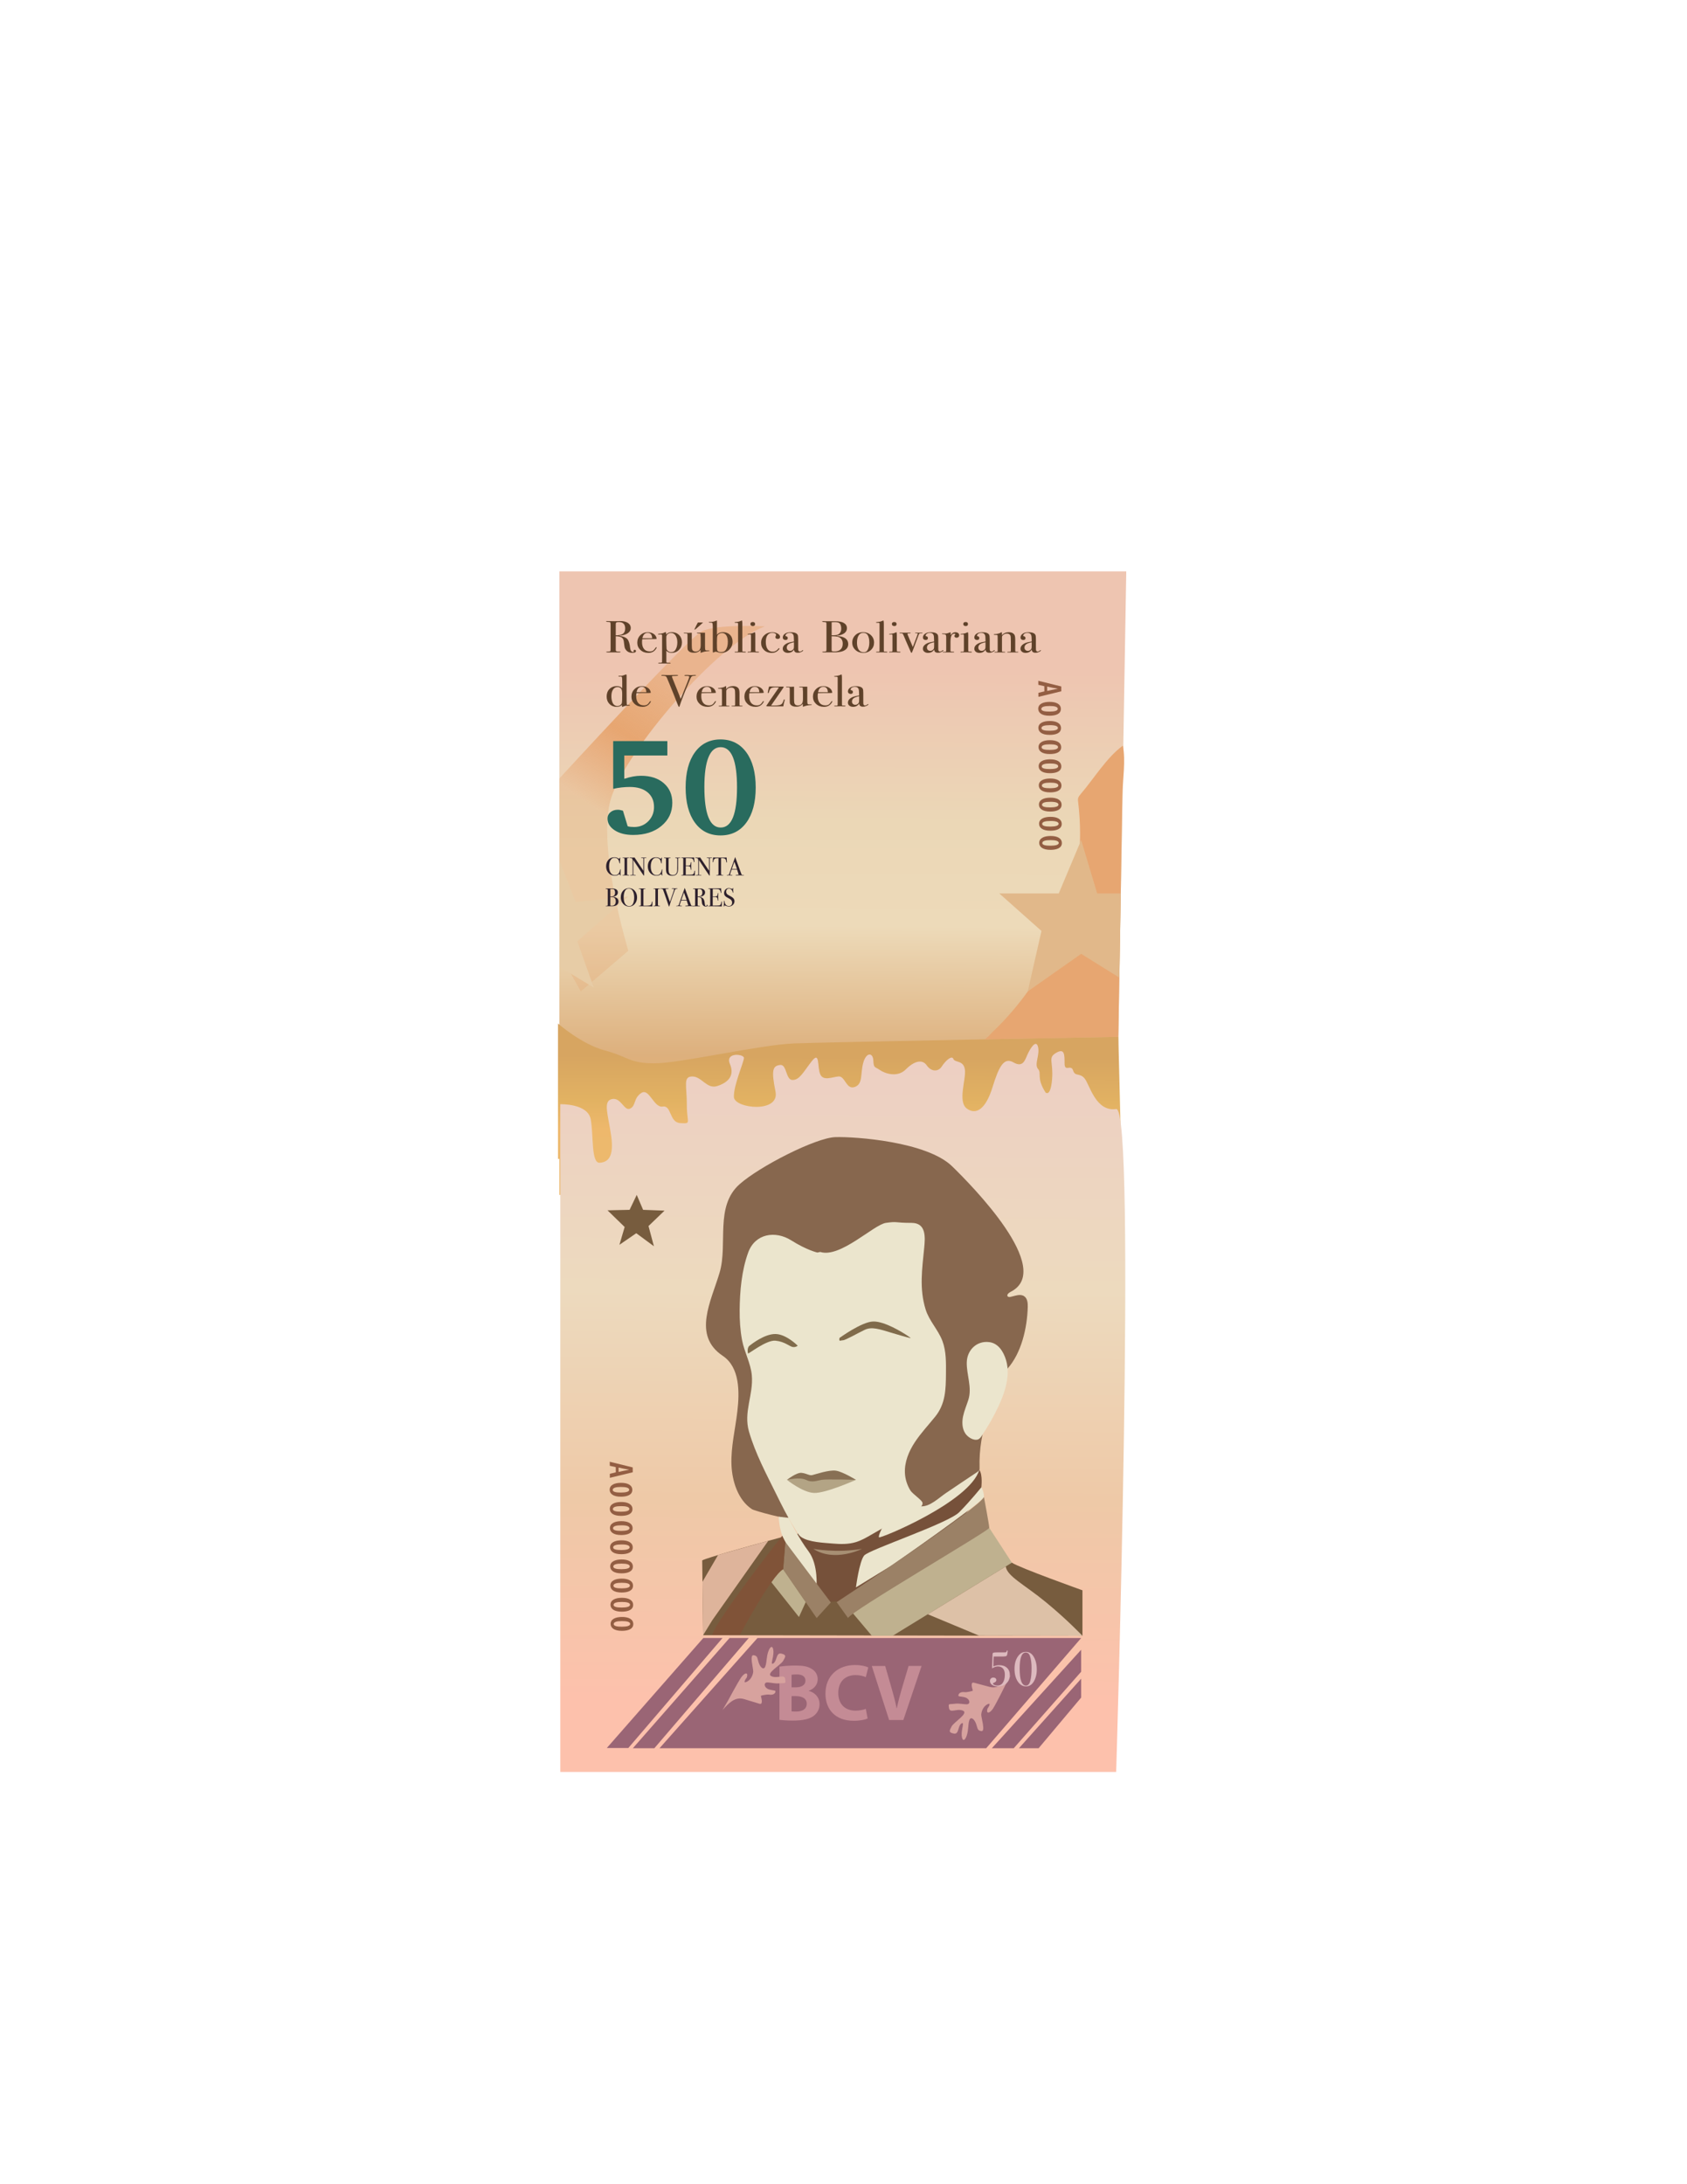 <?xml version="1.0" encoding="utf-8"?>
<!-- Generator: Adobe Illustrator 23.0.1, SVG Export Plug-In . SVG Version: 6.00 Build 0)  -->
<svg version="1.1" id="Layer_1" xmlns="http://www.w3.org/2000/svg" xmlns:xlink="http://www.w3.org/1999/xlink" x="0px" y="0px"
	 viewBox="0 0 612 792" style="enable-background:new 0 0 612 792;" xml:space="preserve">
<style type="text/css">
	.st0{fill:url(#SVGID_1_);}
	.st1{fill:url(#SVGID_2_);}
	.st2{fill:url(#SVGID_3_);}
	.st3{fill:#775C3E;}
	.st4{fill:#76513A;}
	.st5{fill:#EBE5CD;}
	.st6{fill:#87674E;}
	.st7{fill:#B3A485;}
	.st8{fill:#887054;}
	.st9{fill:#806B4B;}
	.st10{fill:#BFB18F;}
	.st11{fill:#9B8166;}
	.st12{fill:#A78F73;}
	.st13{fill:#DDC1A7;}
	.st14{fill:#805338;}
	.st15{fill:#9A6575;}
	.st16{fill:#DEB49B;}
	.st17{fill:none;}
	.st18{enable-background:new    ;}
	.st19{fill:#C48B95;}
	.st20{fill:none;stroke:#9A6575;stroke-width:1.164;stroke-miterlimit:10;}
	.st21{fill:#D7A29E;}
	.st22{fill:#DDB9BE;}
	.st23{fill:url(#SVGID_4_);}
	.st24{fill:#935E43;}
	.st25{fill:#E7A671;}
	.st26{fill:#296B5E;}
	.st27{fill:#5F422A;}
	.st28{fill:#E1B88A;}
	.st29{fill:#E7CCA6;}
	.st30{fill:#2D202C;}
</style>
<linearGradient id="SVGID_1_" gradientUnits="userSpaceOnUse" x1="304.663" y1="360.23" x2="305.757" y2="587.316" gradientTransform="matrix(1 0 0 -1 0 794)">
	<stop  offset="0.1" style="stop-color:#EDB96D"/>
	<stop  offset="0.224" style="stop-color:#DDB07D"/>
	<stop  offset="0.432" style="stop-color:#EDDAB9"/>
	<stop  offset="0.598" style="stop-color:#EBD7B6"/>
	<stop  offset="0.84" style="stop-color:#EEC5B1"/>
</linearGradient>
<polygon class="st0" points="202.93,207.18 408.58,207.18 405.27,402.18 393.01,424.87 202.93,433.28 "/>
<linearGradient id="SVGID_2_" gradientUnits="userSpaceOnUse" x1="304.334" y1="373.269" x2="304.571" y2="422.378" gradientTransform="matrix(1 0 0 -1 0 794)">
	<stop  offset="0.1" style="stop-color:#EDB96D"/>
	<stop  offset="0.224" style="stop-color:#EEB86C"/>
	<stop  offset="0.432" style="stop-color:#E2B262"/>
	<stop  offset="0.765" style="stop-color:#D7A561"/>
</linearGradient>
<path class="st1" d="M202.42,371.13c0,0,8.48,7.5,17,9.77s8.8,4.67,18.05,4.67s38.2-6.74,50.69-7.22s117.54-2.4,117.54-2.4
	l0.84,33.77l-204.12,10.52L202.42,371.13L202.42,371.13z"/>
<linearGradient id="SVGID_3_" gradientUnits="userSpaceOnUse" x1="304.744" y1="150.991" x2="306.02" y2="415.823" gradientTransform="matrix(1 0 0 -1 0 794)">
	<stop  offset="0.1" style="stop-color:#FDC1AC"/>
	<stop  offset="0.376" style="stop-color:#EEC9A7"/>
	<stop  offset="0.662" style="stop-color:#EDDABE"/>
	<stop  offset="1" style="stop-color:#EDCEC3"/>
</linearGradient>
<path class="st2" d="M203.26,400.4c0,0,10.01-0.35,11.05,5.52s0.12,15.89,3.22,15.7c3.09-0.18,5.27-2.18,4.18-9.82
	c-1.09-7.63-3.07-12.54,0.28-13.27s4.44,4.54,6.62,3.45s1.09-3.64,4-5.64s4.54,5.45,7.82,4.91s2.29,5.82,6.42,6s2.31,0.18,2.31-6.73
	s-1.45-10.18,2-10.18s5.27,4.73,9.09,3.45c3.82-1.27,6.36-3.64,4.54-8c-1.82-4.36,5.09-3.64,5.09-2.18c0,1.45-3.82,10-3.64,14.18
	s16.72,6,15.09-2c-1.64-8-0.91-9.27,1.64-9.63c2.54-0.36,2,5.45,4.54,5.45s3.82-2.73,6.91-6.73s2,1.82,3.09,4.54
	c1.09,2.73,4.36,1.09,6.73,0.91c2.36-0.18,2.73,4.91,5.82,3.82s2-4.73,3.09-8.73s3.53-3.82,3.67-0.91s0.51,2.18,2.32,3.45
	s6.36,2.91,9.45-0.18s6-3.82,7.63-1.45c1.64,2.36,4.18,2.36,5.45,0.36c1.27-2,3.64-4.18,4.18-2.73c0.55,1.45,3.64,0.36,4.18,3.82
	s-2.73,11.67,0.73,14.2c3.45,2.52,6.91-0.02,9.27-7.66s4.18-11.09,7.63-9.09s4.18-0.83,5.09-2.87s3.09-5.67,3.82-2.76
	s-1.45,6.36,0,8s-0.73,3.09,2.73,8.54c0,0,1.82,1.82,2.36-4.73s-1.64-7.82,1.45-9.63s3.09,0.55,3.09,3.82
	c0,3.27,2.36,0.18,3.09,2.54c0.73,2.36,2.36,0.73,4.18,2.91s4,12.18,11.45,11.09s0,240.38,0,240.38H203.26V400.4z"/>
<path class="st3" d="M283.32,557.46c0,0-1.85,0.5-4.6,1.25c-3.73,1.02-9.13,2.51-13.88,3.88c-4.92,1.42-9.15,2.71-10.1,3.21
	l0.14,10.65l0.21,16.48l137.6,0.23v-16.51c0,0-22.9-8.17-25.59-10.01C364.39,564.79,283.32,557.46,283.32,557.46z"/>
<path class="st4" d="M290.13,555.16l-1.92,2.29l6.23,23.5l12.79-0.34l29.06-18.4c0,0,20.87-17.7,19.72-22.94
	c0,0,0.56-4.63-0.77-6.28S290.13,555.16,290.13,555.16z"/>
<path class="st5" d="M319.89,554.31c0,0-1.32,2.51-1.02,3.13c0.3,0.62,32.99-12.85,36.38-24.44l-23.76,13.55
	C331.5,546.54,320.54,552.92,319.89,554.31z"/>
<path class="st6" d="M286.04,550.39c0.11,0.74-12.23-2.48-13.26-3.16c-5.11-3.35-7.21-10.29-7.42-16.08
	c-0.25-6.53,1.4-12.96,2.14-19.45c0.79-6.82,0.96-15.88-5.3-20.06c-11.14-7.46-4.19-19.82-1.13-30.24
	c3.04-10.36-1.84-23.97,7.25-32.02c7.29-6.45,27.57-16.82,34.71-17.05c7.14-0.23,33.18,1.61,42.4,10.6
	c6.77,6.6,37.39,37.42,21.16,45.52c-0.68,0.34-1.54,1.13-0.99,1.66c0.25,0.24,0.64,0.21,0.98,0.14c1.69-0.35,3.58-1.2,4.99-0.21
	c1.16,0.81,1.31,2.46,1.27,3.88c-0.2,7.49-2.25,16.7-7.4,22.42c-3.93,4.37-5.74,11-7.27,16.53c-1.79,6.5-3.02,12.54-2.81,19.28
	c0.01,0.29,0.02,0.6-0.1,0.86c-0.15,0.35-0.48,0.58-0.79,0.79c-3.81,2.56-7.64,5.08-11.42,7.67c-2.47,1.68-5.64,4.83-8.81,4.74
	c-2.34-0.07-17.28-15.47-17.28-15.47l14.62-26.39L325,466.01l-34.37,0.55l-4.02,24.49l-4.39,33.63
	C282.23,524.68,286.04,550.36,286.04,550.39z"/>
<path class="st5" d="M296.51,454.18c0,0-3.79-0.84-9.49-4.43c-5.69-3.58-13.07-2.53-15.6,4.43c-2.38,6.55-3.03,14-3.09,20.92
	c-0.03,3.62,0.2,7.23,0.86,10.79c0.81,4.35,3.14,8.36,3.55,12.79c0.64,7.12-3.11,13.28-1.02,20.45c2.32,7.96,6.26,15.3,9.91,22.7
	c1.99,4.04,4.01,8.11,6.41,11.93c0.66,1.05,1.46,2.74,2.48,3.49c2.71,2,8.49,2.17,11.75,2.46c2.75,0.24,5.57,0.27,8.21-0.53
	c1.95-0.59,3.74-1.61,5.5-2.63c3.23-1.86,6.46-3.71,9.7-5.57c1.92-1.1,9.57-3.71,8.96-6.12c-0.25-0.98-3.63-3.2-4.37-4.41
	c-1.17-1.9-1.89-4.1-1.99-6.33c-0.19-3.97,1.41-7.84,3.59-11.16c2.18-3.32,4.94-6.22,7.43-9.32c3.7-4.61,3.83-9.82,3.87-15.51
	c0.03-3.97,0.13-8.13-1.29-11.9c-1.54-4.08-4.81-7.26-6.1-11.46c-2.32-7.5-1.26-14.63-0.51-22.23c0.4-4.02,0.75-9.12-4.6-9.12
	c-6.32,0-4.85-0.63-9.28,0s-16.57,12.86-23.82,10.54"/>
<path class="st5" d="M355.4,521.57c0.53-0.46,0.88-1.2,1.28-1.79c1.52-2.28,2.92-4.65,4.18-7.09c2.92-5.67,6.06-13.03,4.12-19.48
	c-0.9-2.99-2.75-6.15-6.14-6.56c-4.58-0.56-8.01,2.96-8.12,7.31c-0.12,4.55,2,9.09,0.58,13.6c-0.64,2.01-1.5,3.96-1.93,6.03
	c-0.42,2.07-0.36,4.35,0.78,6.13c0.84,1.32,2.99,2.81,4.67,2.22C355.02,521.85,355.22,521.73,355.4,521.57z"/>
<path class="st7" d="M285.5,536.6c0,0,5.58,4.54,9.77,4.75c4.2,0.2,15.24-4.75,15.24-4.75l-6.19-1.04l-6.63,0.34l-6.68-0.7
	C291.03,535.19,285.89,536.2,285.5,536.6z"/>
<path class="st8" d="M285.5,536.6c0,0,3.42-2.71,5.25-2.54c1.82,0.17,2.82,1.05,3.87,0.83s6.19-2.04,8.73-1.6s7.18,3.31,7.18,3.31
	s-10.6-0.33-12.51,0s-3.4,1.1-5.66,0S285.5,536.6,285.5,536.6z"/>
<path class="st9" d="M304.53,485.16c0,0,8.1-5.91,12.27-5.98c4.16-0.08,10.6,3.94,12.42,5.15s0.91,0.83,0.91,0.83
	s-1.21-0.23-6.21-1.74c-5-1.51-7.65-2.44-10.22-1.22s-7.02,3.8-7.94,3.8S304.3,486.67,304.53,485.16z"/>
<polygon class="st10" points="309.11,584.63 316.29,593.15 323.83,593.15 367.09,566.63 358.88,554.02 "/>
<path class="st9" d="M289.39,487.96c0,0-4.09-4.16-8.03-4.24s-8.56,3.56-9.46,4.24c-0.91,0.68-0.68,2.5-0.53,2.8
	s6.59-4.92,9.92-4.62s5.07,2.04,6.21,2.27S289.39,487.96,289.39,487.96z"/>
<path class="st5" d="M282.53,550.5c0,0,0.21,4.44,1.8,7.61c1.59,3.18,8.37,12.61,9.96,14.73s1.91,2.75,1.91,2.75
	s0.74-8.26-2.86-13.03c-3.6-4.77-7.3-12.18-7.3-12.18l-3.51-0.41V550.5z"/>
<path class="st5" d="M310.52,575.59c0,0,1.19-9.46,3-11.58c1.82-2.12,30.39-11.61,34.43-15.65s8.08-9.09,8.08-9.09
	s1.01,1.82,0.91,3.53c-0.1,1.72-33.62,24.94-33.62,24.94L310.52,575.59z"/>
<polygon class="st11" points="284.9,559.13 284.11,569.05 296.26,586.71 301.4,581.07 "/>
<path class="st11" d="M307.66,586.71l-4.13-5.76c0,0,52.1-34.32,53.41-38.14c0,0,1.94,10.21,1.94,11.21S308.28,584.45,307.66,586.71
	z"/>
<polygon class="st10" points="282.38,566.55 280.37,566.55 279.82,573.69 289.84,586.34 292.29,580.95 "/>
<path class="st12" d="M295.04,561.62c0,0,8.32,1.59,17.67,0C312.71,561.62,302.77,566.65,295.04,561.62z"/>
<path class="st13" d="M336.58,585.34l18.6,7.75l37.5,0.06c0,0-5.48-5.8-13.26-12.19s-14.14-9.43-14.55-12.96L336.58,585.34z"/>
<path class="st14" d="M268.36,592.92c0,0,11.57-21.68,15.75-23.88l0.78-9.91c0,0-0.92-1.75-1.1-2.28c0,0-23.93,30.37-25.43,36.06h10
	V592.92z"/>
<polygon class="st15" points="239.25,633.92 274.8,593.95 392.22,593.95 357.77,633.92 "/>
<polygon class="st16" points="258.37,587.54 278.72,558.7 260.5,563.85 254.83,573.58 255.08,592.92 "/>
<polygon class="st3" points="228.4,438.69 230.99,433.28 233.3,438.69 241.08,438.98 235.26,444.57 237.22,451.89 230.82,447.17 
	224.71,451.37 226.61,444.92 220.39,438.87 "/>
<polygon class="st15" points="262.11,593.95 227.94,633.83 220.14,633.83 255.14,593.95 "/>
<polygon class="st15" points="271.63,593.95 237.38,633.92 229.58,633.92 264.66,593.95 "/>
<rect x="280.84" y="603.03" class="st17" width="63.73" height="23.18"/>
<g class="st18">
	<path class="st19" d="M282.76,604.34c1.16-0.23,3.52-0.41,5.73-0.41c2.71,0,4.36,0.26,5.79,1.11c1.37,0.73,2.36,2.07,2.36,3.84
		c0,1.75-1.02,3.38-3.23,4.19v0.06c2.24,0.61,3.9,2.3,3.9,4.83c0,1.78-0.81,3.17-2.04,4.16c-1.43,1.13-3.81,1.78-7.71,1.78
		c-2.18,0-3.81-0.15-4.8-0.29V604.34z M287.16,611.84h1.46c2.33,0,3.58-0.96,3.58-2.42c0-1.48-1.14-2.27-3.14-2.27
		c-0.96,0-1.51,0.06-1.89,0.12V611.84z M287.16,620.54c0.44,0.06,0.96,0.06,1.72,0.06c2.01,0,3.78-0.76,3.78-2.82
		c0-1.98-1.77-2.76-3.99-2.76h-1.51V620.54z"/>
	<path class="st19" d="M314.75,623.13c-0.82,0.41-2.65,0.84-5.03,0.84c-6.78,0-10.27-4.22-10.27-9.81c0-6.69,4.77-10.42,10.71-10.42
		c2.3,0,4.04,0.47,4.83,0.87l-0.9,3.52c-0.9-0.38-2.15-0.73-3.72-0.73c-3.52,0-6.26,2.12-6.26,6.49c0,3.93,2.33,6.4,6.28,6.4
		c1.34,0,2.82-0.29,3.7-0.64L314.75,623.13z"/>
	<path class="st19" d="M322.55,623.69l-6.29-19.61h4.86l2.39,8.29c0.67,2.33,1.28,4.57,1.75,7.01h0.09
		c0.49-2.36,1.11-4.68,1.77-6.93l2.5-8.38h4.71l-6.61,19.61H322.55z"/>
</g>
<polygon class="st15" points="392.22,606.17 367.76,633.92 359.81,633.92 392.22,598.2 "/>
<polygon class="st15" points="392.22,615.54 376.78,633.92 369.64,633.92 392.22,608.7 "/>
<path class="st20" d="M263.63,617.82"/>
<path class="st21" d="M264.09,616.68c0,0,3.53-6.6,4.78-8.42s2.73-2.05,2.05,0c-0.29,0.33-1.55,2.19-0.19,1.64
	c1.45-0.59,2.33-2.14,2.52-3.7c0.11-0.94-1.44-6.25,0.13-6.02c1.52,0.23,1.29,1.02,1.86,2.73c0.57,1.71,1.82,2.84,2.39,1.36
	c0.57-1.48,0.37-3.41,1.1-5.46c0.72-2.05,1.75-2.27,1.86,0s-1.36,5.23,0,4.32s0.91-3.98,2.84-3.53c1.93,0.45,1.61,1.02,0.69,2.62
	c-0.92,1.59-6.42,4.55-4.29,5.57c2.12,1.02,4.74-0.91,5.02,1.02s0.1,1.36-2.31,1.59c-1.37,0.13-2.71-0.28-4.07-0.35
	c-0.36-0.02-0.77,0.08-0.95,0.4c-0.08,0.14-0.1,0.3-0.1,0.46c0.03,0.75,0.67,1.35,1.37,1.62c0.7,0.27,1.46,0.31,2.19,0.48
	c0.12,0.03,0.26,0.07,0.31,0.18c0.03,0.06,0.03,0.13,0.03,0.19c-0.04,0.54-0.55,0.95-1.08,1.07s-1.08,0.04-1.62-0.01
	c-0.19-0.02-2.65,0.26-2.59,0.55c0.15,0.8,0.48,1.53,0.28,2.4c-0.03,0.12-0.07,0.24-0.15,0.33c-0.18,0.18-0.48,0.12-0.73,0.04
	c-1.84-0.56-3.68-1.11-5.53-1.67c-3.32-1-5.7,1.65-7.78,3.97L264.09,616.68z"/>
<path class="st21" d="M364.78,610.91c0,0-3.31,6.71-4.5,8.57s-2.66,2.13-2.05,0.07c0.28-0.34,1.48-2.24,0.14-1.64
	c-1.43,0.64-2.26,2.22-2.4,3.78c-0.08,0.94,1.64,6.2,0.07,6.02c-1.53-0.18-1.33-0.98-1.95-2.67c-0.62-1.69-1.91-2.78-2.43-1.29
	c-0.52,1.5-0.26,3.42-0.92,5.49s-1.67,2.33-1.86,0.06c-0.19-2.27,1.2-5.27-0.14-4.32c-1.33,0.95-0.78,4.01-2.73,3.62
	s-1.64-0.97-0.78-2.59c0.87-1.62,6.27-4.75,4.11-5.71c-2.16-0.95-4.7,1.06-5.05-0.86c-0.35-1.92-0.15-1.36,2.26-1.67
	c1.36-0.17,2.72,0.19,4.08,0.22c0.36,0.01,0.77-0.11,0.94-0.43c0.07-0.14,0.09-0.31,0.08-0.47c-0.05-0.75-0.72-1.32-1.42-1.57
	c-0.71-0.25-1.47-0.27-2.21-0.41c-0.12-0.02-0.26-0.06-0.32-0.17c-0.03-0.06-0.04-0.13-0.03-0.19c0.03-0.54,0.52-0.97,1.05-1.11
	c0.52-0.14,1.08-0.07,1.62-0.04c0.19,0.01,2.64-0.34,2.57-0.63c-0.18-0.79-0.53-1.51-0.36-2.39c0.02-0.12,0.06-0.25,0.14-0.33
	c0.18-0.19,0.48-0.13,0.73-0.07c1.86,0.5,3.72,0.99,5.58,1.49c3.35,0.9,5.65-1.84,7.65-4.22L364.78,610.91z"/>
<rect x="358.12" y="598.93" class="st17" width="21.42" height="14.76"/>
<g class="st18">
	<path class="st22" d="M366.34,607.35c0,1.49-0.57,2.63-1.71,3.42c-0.69,0.48-1.58,0.72-2.67,0.72c-1.09,0-1.9-0.29-2.41-0.86
		c-0.28-0.31-0.42-0.69-0.42-1.12c0-0.36,0.12-0.65,0.35-0.88c0.23-0.23,0.54-0.34,0.91-0.34c0.3,0,0.56,0.09,0.76,0.26
		c0.2,0.17,0.3,0.39,0.3,0.64c0,0.43-0.29,0.75-0.86,0.97c-0.26,0.09-0.38,0.2-0.38,0.31c0,0.19,0.17,0.35,0.51,0.49
		c0.34,0.15,0.72,0.22,1.14,0.22c0.81,0,1.43-0.28,1.83-0.84c0.56-0.77,0.84-1.8,0.84-3.1c0-0.95-0.22-1.69-0.66-2.21
		s-1.07-0.78-1.89-0.78c-0.63,0-1.32,0.24-2.08,0.72c0.07-2.62,0.12-4.27,0.16-4.96c0.01-0.4,0.1-0.64,0.26-0.72
		s0.61-0.13,1.33-0.13c0.12,0,0.31,0,0.59,0s0.5,0,0.66,0h0.59c0.8,0,1.27-0.01,1.41-0.04s0.22-0.12,0.25-0.28
		c0.05-0.26,0.13-0.39,0.24-0.39s0.17,0.06,0.17,0.19c0,0.08-0.01,0.14-0.02,0.19l-0.04,0.4c-0.06,0.65-0.18,1.05-0.36,1.2
		s-0.62,0.23-1.32,0.23h-3.33c-0.05,0.4-0.09,1.6-0.12,3.6c0.66-0.31,1.36-0.47,2.08-0.47c1.2,0,2.14,0.32,2.83,0.95
		S366.34,606.24,366.34,607.35z"/>
	<path class="st22" d="M376.12,605.43c0,1.04-0.15,2.01-0.46,2.93s-0.73,1.66-1.27,2.22c-0.57,0.61-1.3,0.91-2.18,0.91
		c-1.21,0-2.21-0.59-2.99-1.78s-1.18-2.71-1.18-4.56c0-2.14,0.55-3.83,1.66-5.06c0.66-0.75,1.48-1.12,2.44-1.12
		c1.14,0,2.05,0.52,2.72,1.55C375.7,601.8,376.12,603.44,376.12,605.43z M374.23,604.8c0-1.73-0.19-3.17-0.58-4.29
		c-0.29-0.86-0.8-1.29-1.54-1.29c-1.47,0-2.2,1.95-2.2,5.85c0,4.09,0.77,6.13,2.32,6.13c0.72,0,1.24-0.59,1.55-1.78
		C374.09,608.33,374.23,606.79,374.23,604.8z"/>
</g>
<linearGradient id="SVGID_4_" gradientUnits="userSpaceOnUse" x1="220.773" y1="488.449" x2="262.605" y2="550.766" gradientTransform="matrix(1 0 0 -1 0 794)">
	<stop  offset="0.1" style="stop-color:#E7A671;stop-opacity:0.3"/>
	<stop  offset="0.48" style="stop-color:#E7A671"/>
	<stop  offset="0.877" style="stop-color:#E7A671;stop-opacity:0.55"/>
</linearGradient>
<path class="st23" d="M210.71,359.48l17.23-14.74c0,0-11.71-38.42-6.2-55.51c5.51-17.08,38.29-55.67,55.74-62.11
	c0,0-17.76-0.92-22.97,1.84c-5.21,2.76-51.61,53.35-51.61,53.35l0.03,63.29L210.71,359.48z"/>
<g>
	<path class="st24" d="M223.38,531.99l-2.17-0.49l-0.01-1.46l8.33,2.05l0.01,1.76l-8.3,2.01l-0.01-1.46l2.17-0.52L223.38,531.99z
		 M224.41,533.72l1.91-0.41c0.54-0.12,1.31-0.25,1.88-0.37v-0.04c-0.58-0.09-1.37-0.23-1.89-0.34l-1.91-0.41L224.41,533.72z"/>
	<path class="st24" d="M225.32,542.71c-2.9,0.02-4.14-1.11-4.15-2.51c-0.01-1.73,1.76-2.5,4.07-2.52c2.48-0.02,4.14,0.84,4.15,2.56
		C229.39,542.06,227.51,542.69,225.32,542.71z M225.27,539.18c-1.9,0-2.98,0.32-2.98,1.08c0.01,0.69,1.12,0.96,2.99,0.95
		c1.79-0.01,2.98-0.29,2.98-1.01C228.25,539.5,227.15,539.17,225.27,539.18z"/>
	<path class="st24" d="M225.37,549.66c-2.9,0.02-4.14-1.11-4.15-2.51c-0.01-1.73,1.76-2.5,4.07-2.52c2.48-0.02,4.14,0.84,4.15,2.56
		C229.45,549.01,227.56,549.64,225.37,549.66z M225.32,546.13c-1.9,0-2.98,0.32-2.98,1.08c0.01,0.69,1.12,0.96,2.99,0.95
		c1.79-0.01,2.98-0.29,2.98-1.01C228.3,546.45,227.2,546.12,225.32,546.13z"/>
	<path class="st24" d="M225.42,556.61c-2.9,0.02-4.14-1.11-4.15-2.51c-0.01-1.73,1.76-2.5,4.07-2.52c2.48-0.02,4.14,0.84,4.15,2.56
		C229.5,555.96,227.61,556.59,225.42,556.61z M225.37,553.08c-1.9,0-2.98,0.32-2.98,1.08c0.01,0.69,1.12,0.96,2.99,0.95
		c1.79-0.01,2.98-0.29,2.98-1.01C228.35,553.39,227.25,553.06,225.37,553.08z"/>
	<path class="st24" d="M225.47,563.56c-2.9,0.02-4.14-1.11-4.15-2.51c-0.01-1.73,1.76-2.5,4.07-2.52c2.48-0.02,4.14,0.84,4.15,2.56
		C229.55,562.91,227.66,563.54,225.47,563.56z M225.42,560.03c-1.9,0-2.98,0.32-2.98,1.08c0.01,0.69,1.12,0.96,2.99,0.95
		c1.79-0.01,2.98-0.29,2.98-1.01C228.41,560.34,227.31,560.01,225.42,560.03z"/>
	<path class="st24" d="M225.52,570.5c-2.9,0.02-4.14-1.11-4.15-2.51c-0.01-1.73,1.76-2.5,4.07-2.52c2.48-0.02,4.14,0.84,4.15,2.56
		C229.6,569.85,227.71,570.49,225.52,570.5z M225.47,566.97c-1.9,0-2.98,0.32-2.98,1.08c0,0.69,1.12,0.96,2.99,0.95
		c1.79-0.01,2.98-0.29,2.98-1.01C228.46,567.29,227.36,566.96,225.47,566.97z"/>
	<path class="st24" d="M225.57,577.45c-2.9,0.02-4.14-1.11-4.15-2.51c-0.01-1.73,1.76-2.5,4.07-2.52c2.48-0.02,4.14,0.84,4.15,2.56
		C229.65,576.8,227.76,577.44,225.57,577.45z M225.52,573.92c-1.9,0-2.98,0.32-2.98,1.08c0.01,0.69,1.12,0.96,2.99,0.95
		c1.79-0.01,2.98-0.29,2.98-1.01C228.51,574.24,227.41,573.91,225.52,573.92z"/>
	<path class="st24" d="M225.62,584.4c-2.9,0.02-4.14-1.11-4.15-2.51c-0.01-1.73,1.76-2.5,4.07-2.52c2.48-0.02,4.14,0.84,4.15,2.56
		C229.7,583.75,227.81,584.38,225.62,584.4z M225.57,580.87c-1.9,0-2.98,0.32-2.98,1.08c0,0.69,1.12,0.96,2.99,0.95
		c1.79-0.01,2.98-0.29,2.98-1.01C228.56,581.19,227.46,580.86,225.57,580.87z"/>
	<path class="st24" d="M225.67,591.35c-2.9,0.02-4.14-1.11-4.15-2.51c-0.01-1.73,1.76-2.5,4.07-2.52c2.48-0.02,4.14,0.84,4.15,2.56
		C229.75,590.7,227.87,591.33,225.67,591.35z M225.62,587.82c-1.9,0-2.98,0.32-2.98,1.08c0.01,0.69,1.12,0.96,2.99,0.95
		c1.79-0.01,2.98-0.29,2.98-1.01C228.61,588.14,227.51,587.81,225.62,587.82z"/>
</g>
<path class="st25" d="M357.03,376.87c0.75-0.01,2.52-2.18,3.01-2.64c2.69-2.51,5.2-5.2,7.58-8.01c7.86-9.3,14.13-19.96,18.35-31.38
	c5.29-14.33,6.96-28.92,5.15-44.02c-0.06-0.47-0.11-0.95,0-1.4c0.15-0.58,0.55-1.06,0.94-1.51c4.68-5.45,9.51-13.38,15.29-17.54
	c1.07,5.42-0.06,12.24-0.15,17.81c-0.18,10.72-0.37,21.44-0.55,32.17c-0.31,17.95-0.62,35.89-0.93,53.84
	c-0.01,0.59-0.02,1.19-0.03,1.78C405.69,375.96,357.05,376.87,357.03,376.87z"/>
<g>
	<path class="st24" d="M378.85,248.81l-2.17-0.49l-0.01-1.46l8.33,2.05l0.01,1.76l-8.3,2.01l-0.01-1.46l2.17-0.52L378.85,248.81z
		 M379.89,250.53l1.91-0.41c0.54-0.12,1.31-0.25,1.88-0.37v-0.04c-0.58-0.09-1.37-0.23-1.89-0.34l-1.91-0.41L379.89,250.53z"/>
	<path class="st24" d="M380.79,259.53c-2.9,0.02-4.14-1.11-4.15-2.51c-0.01-1.73,1.76-2.5,4.07-2.52c2.48-0.02,4.14,0.84,4.15,2.56
		C384.87,258.88,382.99,259.51,380.79,259.53z M380.74,256c-1.9,0-2.98,0.32-2.98,1.08c0.01,0.69,1.12,0.96,2.99,0.95
		c1.79-0.01,2.98-0.29,2.98-1.01C383.73,256.31,382.63,255.98,380.74,256z"/>
	<path class="st24" d="M380.84,266.47c-2.9,0.02-4.14-1.11-4.15-2.51c-0.01-1.73,1.76-2.5,4.07-2.52c2.48-0.02,4.14,0.84,4.15,2.56
		C384.92,265.83,383.04,266.46,380.84,266.47z M380.79,262.95c-1.9,0-2.98,0.32-2.98,1.08c0.01,0.69,1.12,0.96,2.99,0.95
		c1.79-0.01,2.98-0.29,2.98-1.01C383.78,263.26,382.68,262.93,380.79,262.95z"/>
	<path class="st24" d="M380.9,273.42c-2.9,0.02-4.14-1.11-4.15-2.51c-0.01-1.73,1.76-2.5,4.07-2.52c2.48-0.02,4.14,0.84,4.15,2.56
		C384.97,272.77,383.09,273.41,380.9,273.42z M380.84,269.89c-1.9,0-2.98,0.32-2.98,1.08c0.01,0.69,1.12,0.96,2.99,0.95
		c1.79-0.01,2.98-0.29,2.98-1.01C383.83,270.21,382.73,269.88,380.84,269.89z"/>
	<path class="st24" d="M380.95,280.37c-2.9,0.02-4.14-1.11-4.15-2.51c-0.01-1.73,1.76-2.5,4.07-2.52c2.48-0.02,4.14,0.84,4.15,2.56
		C385.02,279.72,383.14,280.35,380.95,280.37z M380.89,276.84c-1.9,0-2.98,0.32-2.98,1.08c0.01,0.69,1.12,0.96,2.99,0.95
		c1.79-0.01,2.98-0.29,2.98-1.01C383.88,277.16,382.78,276.83,380.89,276.84z"/>
	<path class="st24" d="M381,287.32c-2.9,0.02-4.14-1.11-4.15-2.51c-0.01-1.73,1.76-2.5,4.07-2.52c2.48-0.02,4.14,0.84,4.15,2.56
		C385.07,286.67,383.19,287.3,381,287.32z M380.95,283.79c-1.9,0-2.98,0.32-2.98,1.08c0.01,0.69,1.12,0.96,2.99,0.95
		c1.79-0.01,2.98-0.29,2.98-1.01C383.93,284.11,382.83,283.78,380.95,283.79z"/>
	<path class="st24" d="M381.05,294.27c-2.9,0.02-4.14-1.11-4.15-2.51c-0.01-1.73,1.76-2.5,4.07-2.52c2.48-0.02,4.14,0.84,4.15,2.56
		C385.12,293.62,383.24,294.25,381.05,294.27z M381,290.74c-1.9,0-2.98,0.32-2.98,1.08c0.01,0.69,1.12,0.96,2.99,0.95
		c1.79-0.01,2.98-0.29,2.98-1.01C383.98,291.05,382.88,290.72,381,290.74z"/>
	<path class="st24" d="M381.1,301.22c-2.9,0.02-4.14-1.11-4.15-2.51c-0.01-1.73,1.76-2.5,4.07-2.52c2.48-0.02,4.14,0.84,4.15,2.56
		C385.17,300.57,383.29,301.2,381.1,301.22z M381.05,297.69c-1.9,0-2.98,0.32-2.98,1.08c0.01,0.69,1.12,0.96,2.99,0.95
		c1.79-0.01,2.98-0.29,2.98-1.01C384.03,298,382.93,297.67,381.05,297.69z"/>
	<path class="st24" d="M381.15,308.16c-2.9,0.02-4.14-1.11-4.15-2.51c-0.01-1.73,1.76-2.5,4.07-2.52c2.48-0.02,4.14,0.84,4.15,2.56
		C385.23,307.51,383.34,308.15,381.15,308.16z M381.1,304.63c-1.9,0-2.98,0.32-2.98,1.08c0.01,0.69,1.12,0.96,2.99,0.95
		c1.79-0.01,2.98-0.29,2.98-1.01C384.08,304.95,382.98,304.62,381.1,304.63z"/>
</g>
<rect x="217.64" y="265.32" class="st17" width="88.27" height="49.13"/>
<g class="st18">
	<path class="st26" d="M222.45,268.73h19.65v5.21h-15.62v8.46c1.11-0.37,2.16-0.65,3.15-0.83c0.99-0.18,1.96-0.27,2.91-0.27
		c3.45,0,6.21,0.9,8.27,2.69c2.06,1.79,3.09,4.16,3.09,7.11c0,3.42-1.32,6.22-3.96,8.4c-2.64,2.18-6.05,3.26-10.24,3.26
		c-2.75,0-4.99-0.57-6.72-1.7c-1.73-1.13-2.59-2.56-2.59-4.29c0-0.9,0.35-1.65,1.06-2.25c0.71-0.6,1.6-0.9,2.68-0.9
		c0.23,0,0.48,0.02,0.75,0.07c0.27,0.05,0.64,0.14,1.11,0.27l1.71,5.65c0.34,0.1,0.7,0.17,1.08,0.21c0.37,0.04,0.8,0.06,1.27,0.06
		c2.04,0,3.75-0.7,5.13-2.09c1.38-1.39,2.08-3.12,2.08-5.17c0-2.25-0.78-4.02-2.33-5.32c-1.56-1.29-3.7-1.94-6.44-1.94
		c-0.99,0-2,0.06-3.02,0.17c-1.02,0.11-2.02,0.29-3.02,0.51V268.73z"/>
	<path class="st26" d="M261.39,268.12c3.94,0,7.06,1.55,9.34,4.66c2.28,3.1,3.42,7.36,3.42,12.77s-1.14,9.66-3.41,12.75
		s-5.39,4.63-9.35,4.63c-3.94,0-7.04-1.54-9.29-4.63c-2.25-3.09-3.37-7.34-3.37-12.75c0-5.43,1.13-9.69,3.38-12.78
		S257.46,268.12,261.39,268.12z M261.44,270.93c-1.96,0-3.43,1.21-4.42,3.64c-0.99,2.43-1.49,6.02-1.49,10.78
		c0,4.9,0.49,8.58,1.48,11.04c0.99,2.45,2.46,3.68,4.44,3.68c1.97,0,3.45-1.21,4.44-3.64c0.99-2.43,1.48-6.07,1.48-10.92
		s-0.49-8.5-1.48-10.93C264.89,272.14,263.41,270.93,261.44,270.93z"/>
</g>
<rect x="219.48" y="225.02" class="st17" width="168.2" height="38.3"/>
<g class="st18">
	<path class="st27" d="M230.71,236.05c0,0.46-0.44,0.68-1.32,0.68c-0.98,0-1.75-0.35-2.31-1.06c-0.24-0.3-0.39-0.6-0.46-0.88
		c-0.07-0.28-0.17-1-0.31-2.15c-0.08-0.7-0.33-1.19-0.78-1.48c-0.44-0.29-1.16-0.44-2.15-0.46v5.13c0,0.22,0.2,0.35,0.6,0.41
		c0.11,0.01,0.4,0.02,0.87,0.03c0.16,0,0.25,0.04,0.25,0.13c0,0.1-0.11,0.15-0.32,0.15h-0.23c-0.11,0-0.66,0-1.64,0
		c-0.19,0-0.51,0-0.96,0c-0.44,0-0.73,0-0.87,0h-0.74c-0.28,0-0.42-0.05-0.42-0.15c0-0.08,0.18-0.12,0.55-0.13
		c0.59-0.01,0.91-0.08,0.96-0.2c0.05-0.05,0.08-0.27,0.08-0.64v-9c0-0.43-0.05-0.7-0.16-0.78c-0.11-0.09-0.43-0.14-0.97-0.15
		c-0.32,0-0.47-0.05-0.47-0.15c0-0.11,0.1-0.16,0.3-0.16c0.04,0,0.09,0.01,0.17,0.02l2.51,0.05c0.25,0,0.6-0.01,1.06-0.02
		c0.5-0.03,0.86-0.04,1.06-0.04c1.17,0,2.1,0.23,2.79,0.68c0.69,0.45,1.03,1.06,1.03,1.83c0,0.76-0.35,1.39-1.06,1.88
		c-0.71,0.49-1.66,0.79-2.87,0.87c-0.11,0.01-0.18,0.03-0.19,0.05c0,0.04,0.06,0.07,0.19,0.07c1.32,0.2,2.23,0.6,2.73,1.2
		c0.5,0.6,0.83,1.7,0.99,3.28c0.1,0.89,0.45,1.34,1.06,1.34c0.19,0,0.28-0.03,0.28-0.1c0-0.01-0.01-0.02-0.02-0.03
		c-0.06-0.12-0.09-0.22-0.09-0.29c0-0.23,0.14-0.34,0.42-0.34C230.56,235.64,230.71,235.78,230.71,236.05z M226.8,227.89
		c0-1.55-0.78-2.33-2.34-2.33c-0.42,0-0.7,0.05-0.85,0.15c-0.15,0.1-0.23,0.27-0.23,0.52v4.14c1.21,0.01,2.08-0.18,2.62-0.57
		S226.8,228.77,226.8,227.89z"/>
	<path class="st27" d="M238.24,234.76c0,0.11-0.1,0.3-0.29,0.58c-0.2,0.28-0.39,0.5-0.6,0.68c-0.54,0.48-1.27,0.72-2.17,0.72
		c-1.13,0-2.08-0.35-2.85-1.06c-0.76-0.71-1.14-1.58-1.14-2.62c0-1.09,0.36-1.99,1.09-2.72c0.72-0.73,1.63-1.09,2.71-1.09
		c0.9,0,1.65,0.23,2.25,0.68c0.6,0.45,0.93,1.03,0.96,1.74c-0.4,0.05-0.94,0.08-1.61,0.06h-1.32c-0.09,0-0.84,0.02-2.27,0.05
		c-0.06,0.36-0.09,0.7-0.09,1.02c0,1.09,0.24,1.94,0.73,2.53c0.48,0.59,1.17,0.88,2.05,0.88c0.5,0,0.91-0.1,1.21-0.29
		c0.3-0.2,0.63-0.57,0.98-1.12c0.05-0.09,0.12-0.13,0.21-0.13C238.18,234.65,238.24,234.69,238.24,234.76z M236.59,231.44
		c-0.05-1.3-0.59-1.96-1.63-1.96c-1.02,0-1.66,0.65-1.91,1.96H236.59z"/>
	<path class="st27" d="M247.4,232.92c0,1.09-0.36,1.99-1.07,2.72c-0.71,0.73-1.6,1.09-2.67,1.09c-0.83,0-1.48-0.26-1.93-0.78v3.8
		c0,0.24,0.01,0.38,0.03,0.42c0.02,0.04,0.08,0.08,0.18,0.11c0.19,0.03,0.56,0.05,1.11,0.05c0.15,0,0.23,0.05,0.23,0.15
		c0,0.08-0.08,0.11-0.25,0.11h-0.36c-0.09,0-0.23,0-0.44,0c-0.19,0-0.35,0-0.49,0c-0.08,0-0.28,0-0.62,0c-0.35,0-0.62,0-0.79,0h-1
		c-0.37,0-0.55-0.04-0.55-0.12c0-0.1,0.08-0.16,0.23-0.16h0.57c0.37,0,0.56-0.07,0.59-0.21c0.01-0.07,0.02-0.57,0.02-1.5v-8.12
		c0-0.3-0.17-0.45-0.51-0.42c-0.5,0-0.77,0-0.79,0c-0.11,0-0.17-0.04-0.17-0.12c0-0.1,0.14-0.16,0.42-0.16
		c0.69,0.01,1.32-0.13,1.89-0.42c0.16-0.09,0.29-0.13,0.38-0.13c0.1,0,0.17,0.04,0.2,0.12c0.03,0.08,0.05,0.33,0.07,0.74
		c0.47-0.58,1.13-0.86,2-0.86c1.1,0,1.99,0.35,2.69,1.04C247.05,230.96,247.4,231.85,247.4,232.92z M245.72,232.93
		c0-0.85-0.15-1.57-0.46-2.17c-0.41-0.83-1.03-1.24-1.88-1.24c-0.44,0-0.82,0.13-1.14,0.4c-0.32,0.27-0.49,0.59-0.51,0.97
		c-0.03,0.48-0.02,1.49,0.02,3.02c0.01,0.77,0.03,1.24,0.06,1.4c0.03,0.16,0.11,0.32,0.25,0.48c0.37,0.45,0.84,0.67,1.42,0.67
		c0.66,0,1.15-0.24,1.48-0.72C245.47,235.01,245.72,234.07,245.72,232.93z"/>
	<path class="st27" d="M257.4,235.98c0,0.08-0.14,0.12-0.42,0.13c-0.98,0.05-1.85,0.24-2.59,0.55c-0.05,0.02-0.09,0.03-0.13,0.03
		c-0.08,0-0.11-0.04-0.11-0.13v-0.91c-0.58,0.7-1.38,1.04-2.42,1.04c-0.92,0-1.59-0.23-1.99-0.7c-0.16-0.19-0.26-0.37-0.29-0.53
		s-0.05-0.6-0.05-1.31v-3.71c0-0.38-0.03-0.6-0.08-0.66c-0.05-0.06-0.22-0.1-0.51-0.11h-0.25c-0.34,0.02-0.51-0.02-0.51-0.13
		c0-0.08,0.11-0.11,0.32-0.11c0.23,0,0.55,0.01,0.98,0.04c0.21,0.01,0.34,0.02,0.38,0.02c0.44,0,0.85-0.02,1.23-0.06v4.53
		c0,0.83,0.06,1.38,0.19,1.65c0.2,0.42,0.61,0.63,1.23,0.63c0.67,0,1.16-0.24,1.47-0.71c0.23-0.35,0.34-0.9,0.34-1.65v-2.51
		c0-0.37-0.02-0.64-0.06-0.83V230c-0.01-0.16-0.05-0.26-0.12-0.28c-0.07-0.03-0.21-0.04-0.43-0.04c-0.53,0.01-0.79-0.04-0.79-0.15
		c0-0.06,0.13-0.1,0.4-0.1h0.17c0.1,0,0.44,0,1,0c0.76,0,1.22,0,1.4,0v4.55c0,0.78,0.02,1.28,0.06,1.48
		c0.04,0.21,0.13,0.33,0.29,0.36c0.16,0.03,0.51,0.05,1.06,0.05C257.33,235.87,257.4,235.91,257.4,235.98z M255.06,225.72
		l-1.72,1.56c-0.76,0.69-1.2,1.03-1.32,1.03c-0.08,0-0.11-0.03-0.11-0.08c0-0.02,0.01-0.05,0.04-0.1c0.14-0.29,0.35-0.72,0.62-1.27
		l0.6-1.14h0.62c0.02,0,0.11,0,0.26,0c0.16,0,0.38,0,0.66,0H255.06z"/>
	<path class="st27" d="M265.76,232.66c0,1.13-0.4,2.09-1.19,2.88c-0.79,0.79-1.75,1.19-2.87,1.19c-0.39,0-0.8-0.07-1.23-0.21
		c-0.43-0.14-0.72-0.21-0.87-0.21c-0.14,0-0.3,0.05-0.47,0.15c-0.18,0.1-0.31,0.15-0.4,0.15c-0.1,0-0.15-0.18-0.15-0.54v-8.47
		c0-1.1-0.08-1.69-0.25-1.78c-0.06-0.03-0.31-0.05-0.74-0.05c-0.3,0-0.45-0.04-0.45-0.13c0-0.08,0.07-0.11,0.21-0.11h0.26
		c0.69,0,1.36-0.12,2-0.38c0.19-0.08,0.32-0.11,0.4-0.11h0.08v5.12c0.48-0.62,1.2-0.93,2.16-0.93c1.06,0,1.91,0.31,2.55,0.94
		C265.44,230.8,265.76,231.63,265.76,232.66z M264.04,232.73c0-1.02-0.19-1.8-0.56-2.36c-0.37-0.55-0.9-0.83-1.57-0.83
		c-0.35,0-0.69,0.1-1.01,0.28c-0.32,0.19-0.53,0.43-0.65,0.71c-0.11,0.28-0.17,1.14-0.17,2.57c0,1.5,0.04,2.38,0.13,2.67
		c0.14,0.46,0.6,0.68,1.39,0.68c0.75,0,1.3-0.24,1.65-0.73C263.78,235,264.04,234,264.04,232.73z"/>
	<path class="st27" d="M270.6,236.42c0,0.1-0.08,0.15-0.25,0.15h-0.23c-0.03,0-0.36-0.01-1-0.03h-0.59c-0.1,0-0.6,0.01-1.51,0.02
		c-0.08,0.01-0.15,0.01-0.23,0.01c-0.19,0.01-0.28-0.04-0.28-0.14c0-0.07,0.07-0.11,0.21-0.11h0.49c0.35,0,0.53-0.06,0.53-0.2
		c0.01-0.07,0.02-0.49,0.02-1.27v-8.3c0-0.36-0.01-0.55-0.04-0.59c-0.04-0.09-0.14-0.13-0.3-0.13h-0.15h-0.53
		c-0.18,0-0.26-0.05-0.26-0.14c0-0.08,0.16-0.13,0.47-0.14c0.6-0.03,1.17-0.15,1.68-0.36l0.4-0.16l0.15-0.05
		c0.1,0.32,0.15,0.79,0.13,1.43v1.16v7.99c0,0.33,0.01,0.52,0.02,0.58c0.01,0.06,0.06,0.1,0.13,0.12c0.01,0.01,0.25,0.02,0.7,0.03
		C270.45,236.31,270.6,236.35,270.6,236.42z"/>
	<path class="st27" d="M275.34,236.44c0,0.1-0.11,0.15-0.32,0.15c0.01,0-0.14-0.01-0.45-0.03c-0.38-0.02-0.69-0.03-0.95-0.03h-1.97
		c-0.06,0.04-0.14,0.06-0.23,0.06c-0.14,0-0.21-0.04-0.21-0.12c0-0.12,0.13-0.17,0.38-0.17c0.48-0.01,0.74-0.04,0.78-0.09
		s0.07-0.27,0.07-0.68v-4.94c-0.01-0.27-0.03-0.43-0.05-0.48s-0.1-0.07-0.24-0.07h-0.55c-0.05,0-0.11,0-0.19,0
		c-0.14,0-0.21-0.04-0.21-0.11c0-0.07,0.11-0.1,0.32-0.11c0.83-0.03,1.55-0.2,2.15-0.51l0.19-0.1c0.1,0.16,0.15,0.46,0.15,0.89
		c0-0.02,0,0.03,0,0.16c0,0.13,0,0.34,0,0.63v4.44c0,0.43,0.01,0.69,0.03,0.76c0.02,0.08,0.09,0.12,0.2,0.15
		c0.19,0.04,0.47,0.06,0.83,0.06C275.26,236.31,275.34,236.35,275.34,236.44z M273.93,226.29c0,0.49-0.28,0.73-0.85,0.73
		c-0.24,0-0.44-0.07-0.6-0.2c-0.16-0.14-0.25-0.3-0.25-0.5c0-0.51,0.28-0.77,0.85-0.77C273.64,225.55,273.93,225.8,273.93,226.29z"
		/>
	<path class="st27" d="M282.98,230.92c0,0.5-0.28,0.75-0.85,0.75c-0.55,0-0.83-0.23-0.83-0.68c0-0.12,0.06-0.3,0.19-0.54
		c0.04-0.08,0.06-0.15,0.06-0.23c0-0.22-0.13-0.4-0.39-0.54c-0.26-0.14-0.58-0.21-0.97-0.21c-0.76,0-1.34,0.28-1.76,0.85
		c-0.42,0.56-0.62,1.36-0.62,2.38c0,1.15,0.21,2.04,0.64,2.66c0.43,0.62,1.03,0.94,1.81,0.94c0.53,0,1-0.14,1.42-0.42
		c0.19-0.13,0.43-0.38,0.74-0.75c0.06-0.05,0.12-0.08,0.17-0.08c0.13,0,0.19,0.04,0.19,0.13c0,0.14-0.22,0.41-0.66,0.8
		c-0.57,0.51-1.29,0.77-2.17,0.77c-1.11,0-2.03-0.34-2.75-1.03s-1.09-1.55-1.09-2.59c0-1.12,0.38-2.05,1.15-2.78
		c0.77-0.73,1.73-1.1,2.89-1.1c0.74,0,1.4,0.17,1.98,0.51C282.69,230.08,282.98,230.47,282.98,230.92z"/>
	<path class="st27" d="M291.36,235.81c0,0.19-0.22,0.38-0.67,0.58c-0.45,0.2-0.87,0.3-1.29,0.3c-0.87,0-1.32-0.39-1.35-1.16
		c-0.48,0.8-1.22,1.21-2.22,1.21c-0.54,0-0.98-0.14-1.34-0.42c-0.35-0.28-0.53-0.63-0.53-1.07c0-0.89,0.62-1.6,1.85-2.12
		c0.42-0.17,1.16-0.35,2.21-0.52v-0.41c0-0.96-0.06-1.59-0.17-1.89c-0.2-0.55-0.66-0.83-1.36-0.83c-0.44,0-0.81,0.1-1.11,0.31
		c-0.3,0.21-0.44,0.47-0.44,0.78c0,0.09,0.08,0.13,0.23,0.13c0.15,0,0.29,0.07,0.42,0.2c0.12,0.13,0.19,0.28,0.19,0.44
		c0,0.48-0.27,0.72-0.82,0.72c-0.29,0-0.52-0.08-0.71-0.25c-0.19-0.17-0.28-0.38-0.28-0.64c0-0.51,0.23-0.95,0.7-1.32
		c0.52-0.4,1.23-0.6,2.16-0.6c1.39,0,2.24,0.33,2.55,0.98c0.11,0.25,0.17,0.74,0.17,1.48v3.05c0,0.5,0.01,0.79,0.02,0.88
		c0.06,0.39,0.25,0.59,0.55,0.59c0.35,0,0.64-0.11,0.87-0.33c0.13-0.12,0.22-0.18,0.28-0.18S291.36,235.74,291.36,235.81z
		 M288.03,234.08v-1.19c-0.93,0.18-1.6,0.43-2,0.73s-0.61,0.7-0.61,1.2c0,0.35,0.12,0.63,0.34,0.86c0.23,0.22,0.52,0.33,0.87,0.33
		c0.53,0,0.96-0.26,1.29-0.78C287.99,235.1,288.03,234.72,288.03,234.08z"/>
	<path class="st27" d="M307.71,233.57c0,1.11-0.59,1.93-1.76,2.46c-0.57,0.26-1.38,0.42-2.44,0.49c-0.29,0.01-1.15,0.02-2.57,0.02
		h-2.31c-0.21,0-0.32-0.05-0.32-0.14c0-0.09,0.2-0.14,0.59-0.14c0.45,0,0.72-0.04,0.8-0.12c0.08-0.08,0.12-0.33,0.12-0.74v-8.82
		c0-0.48-0.03-0.76-0.08-0.83c-0.09-0.13-0.41-0.2-0.96-0.21c-0.34,0-0.51-0.06-0.51-0.17c0-0.1,0.16-0.15,0.47-0.15
		c0.01,0,0.09,0,0.23,0c0.14,0.03,0.26,0.05,0.38,0.05h3.69c1.36,0.01,2.38,0.21,3.04,0.59c0.78,0.45,1.17,1.09,1.17,1.94
		c0,0.74-0.32,1.34-0.96,1.82c-0.64,0.47-1.54,0.77-2.7,0.89v0.1c1.15,0.07,2.04,0.27,2.68,0.62
		C307.23,231.73,307.71,232.52,307.71,233.57z M305.18,227.95c0-1.04-0.28-1.74-0.83-2.09c-0.29-0.18-0.84-0.28-1.65-0.28
		c-0.21,0-0.55,0.02-1,0.05v4.73h0.17l1.04-0.03c0.72-0.02,1.28-0.24,1.67-0.66C304.98,229.25,305.18,228.68,305.18,227.95z
		 M305.72,233.39c0-1.37-0.64-2.22-1.93-2.54c-0.38-0.1-1.08-0.15-2.1-0.15v4.86c0,0.32,0.04,0.49,0.11,0.54
		c0.13,0.08,0.48,0.11,1.06,0.11c0.87,0,1.56-0.24,2.08-0.72C305.47,235.02,305.72,234.32,305.72,233.39z"/>
	<path class="st27" d="M317.09,233.02c0,1.05-0.37,1.94-1.12,2.65c-0.74,0.71-1.67,1.07-2.78,1.07c-1.15,0-2.11-0.36-2.87-1.07
		c-0.77-0.71-1.15-1.59-1.15-2.65c0-1.09,0.38-1.99,1.12-2.71s1.69-1.08,2.81-1.08c1.13,0,2.08,0.36,2.85,1.08
		S317.09,231.94,317.09,233.02z M315.37,233c0-1.19-0.21-2.12-0.64-2.79c-0.32-0.49-0.84-0.73-1.59-0.73
		c-0.71,0-1.26,0.31-1.65,0.94c-0.4,0.62-0.6,1.49-0.6,2.6c0,1.1,0.21,1.95,0.63,2.57c0.42,0.61,1.01,0.92,1.77,0.92
		c0.58,0,1.01-0.19,1.29-0.57C315.1,235.22,315.37,234.24,315.37,233z"/>
	<path class="st27" d="M321.92,236.42c0,0.1-0.08,0.15-0.25,0.15h-0.23c-0.03,0-0.36-0.01-1-0.03h-0.59c-0.1,0-0.6,0.01-1.51,0.02
		c-0.08,0.01-0.15,0.01-0.23,0.01c-0.19,0.01-0.28-0.04-0.28-0.14c0-0.07,0.07-0.11,0.21-0.11h0.49c0.35,0,0.53-0.06,0.53-0.2
		c0.01-0.07,0.02-0.49,0.02-1.27v-8.3c0-0.36-0.01-0.55-0.04-0.59c-0.04-0.09-0.14-0.13-0.3-0.13h-0.15h-0.53
		c-0.18,0-0.26-0.05-0.26-0.14c0-0.08,0.16-0.13,0.47-0.14c0.6-0.03,1.17-0.15,1.68-0.36l0.4-0.16l0.15-0.05
		c0.1,0.32,0.15,0.79,0.13,1.43v1.16v7.99c0,0.33,0.01,0.52,0.02,0.58c0.01,0.06,0.06,0.1,0.13,0.12c0.01,0.01,0.25,0.02,0.7,0.03
		C321.78,236.31,321.92,236.35,321.92,236.42z"/>
	<path class="st27" d="M326.67,236.44c0,0.1-0.11,0.15-0.32,0.15c0.01,0-0.14-0.01-0.45-0.03c-0.38-0.02-0.69-0.03-0.95-0.03h-1.97
		c-0.06,0.04-0.14,0.06-0.23,0.06c-0.14,0-0.21-0.04-0.21-0.12c0-0.12,0.12-0.17,0.38-0.17c0.48-0.01,0.74-0.04,0.78-0.09
		s0.07-0.27,0.07-0.68v-4.94c-0.01-0.27-0.03-0.43-0.05-0.48c-0.02-0.05-0.1-0.07-0.24-0.07h-0.55c-0.05,0-0.11,0-0.19,0
		c-0.14,0-0.21-0.04-0.21-0.11c0-0.07,0.11-0.1,0.32-0.11c0.83-0.03,1.55-0.2,2.15-0.51l0.19-0.1c0.1,0.16,0.15,0.46,0.15,0.89
		c0-0.02,0,0.03,0,0.16c0,0.13,0,0.34,0,0.63v4.44c0,0.43,0.01,0.69,0.03,0.76c0.02,0.08,0.08,0.12,0.2,0.15
		c0.19,0.04,0.47,0.06,0.83,0.06C326.58,236.31,326.67,236.35,326.67,236.44z M325.25,226.29c0,0.49-0.28,0.73-0.85,0.73
		c-0.24,0-0.44-0.07-0.6-0.2c-0.16-0.14-0.25-0.3-0.25-0.5c0-0.51,0.28-0.77,0.85-0.77C324.97,225.55,325.25,225.8,325.25,226.29z"
		/>
	<path class="st27" d="M334.69,229.53c0,0.08-0.12,0.11-0.36,0.11c-0.09,0-0.2,0-0.34,0h-0.11c-0.23,0-0.4,0.12-0.53,0.36
		c-0.08,0.21-0.15,0.41-0.23,0.62l-1.59,4.21c-0.09,0.22-0.21,0.55-0.38,1c-0.2,0.6-0.37,0.9-0.49,0.9c-0.09,0-0.18-0.1-0.26-0.31
		c-0.06-0.13-0.13-0.28-0.19-0.44c-1.02-2.38-1.54-3.56-1.55-3.55c-0.66-1.63-1.05-2.51-1.19-2.65c-0.11-0.1-0.29-0.14-0.53-0.13
		h-0.43c-0.13,0-0.19-0.04-0.19-0.11s0.09-0.11,0.26-0.11h1.32c0.2,0,0.6,0,1.19,0c0.64,0,0.98,0,1,0h0.09
		c0.13,0,0.19,0.04,0.19,0.11c0,0.09-0.2,0.13-0.59,0.13s-0.59,0.04-0.59,0.13c0,0.12,0.05,0.3,0.16,0.54
		c0.2,0.43,0.6,1.37,1.18,2.8c0.25,0.64,0.46,1.13,0.62,1.47c0.35-0.97,0.67-1.8,0.95-2.5c0.56-1.42,0.83-2.19,0.83-2.32
		c0-0.1-0.09-0.15-0.28-0.15c-0.1,0-0.18,0-0.25,0h-0.17c-0.16,0-0.25-0.04-0.25-0.11c0-0.07,0.08-0.1,0.23-0.1h1.17h0.72
		C334.5,229.42,334.69,229.46,334.69,229.53z"/>
	<path class="st27" d="M342.21,235.81c0,0.19-0.22,0.38-0.67,0.58c-0.45,0.2-0.87,0.3-1.29,0.3c-0.87,0-1.32-0.39-1.36-1.16
		c-0.48,0.8-1.22,1.21-2.22,1.21c-0.54,0-0.98-0.14-1.34-0.42c-0.35-0.28-0.53-0.63-0.53-1.07c0-0.89,0.62-1.6,1.85-2.12
		c0.42-0.17,1.16-0.35,2.21-0.52v-0.41c0-0.96-0.06-1.59-0.17-1.89c-0.2-0.55-0.66-0.83-1.36-0.83c-0.44,0-0.81,0.1-1.11,0.31
		c-0.29,0.21-0.44,0.47-0.44,0.78c0,0.09,0.08,0.13,0.23,0.13s0.29,0.07,0.42,0.2s0.19,0.28,0.19,0.44c0,0.48-0.28,0.72-0.82,0.72
		c-0.29,0-0.52-0.08-0.71-0.25s-0.28-0.38-0.28-0.64c0-0.51,0.23-0.95,0.7-1.32c0.52-0.4,1.23-0.6,2.15-0.6
		c1.39,0,2.24,0.33,2.55,0.98c0.11,0.25,0.17,0.74,0.17,1.48v3.05c0,0.5,0.01,0.79,0.02,0.88c0.06,0.39,0.25,0.59,0.55,0.59
		c0.35,0,0.64-0.11,0.87-0.33c0.13-0.12,0.22-0.18,0.28-0.18C342.18,235.71,342.21,235.74,342.21,235.81z M338.88,234.08v-1.19
		c-0.93,0.18-1.6,0.43-2,0.73s-0.61,0.7-0.61,1.2c0,0.35,0.12,0.63,0.34,0.86c0.23,0.22,0.52,0.33,0.87,0.33
		c0.53,0,0.96-0.26,1.29-0.78C338.84,235.1,338.88,234.72,338.88,234.08z"/>
	<path class="st27" d="M347.97,230.38c0,0.25-0.09,0.46-0.26,0.62c-0.18,0.16-0.4,0.24-0.68,0.24c-0.23,0-0.42-0.06-0.57-0.17
		c-0.15-0.11-0.23-0.26-0.23-0.43c0-0.15,0.06-0.28,0.17-0.39c0.11-0.11,0.17-0.19,0.17-0.23c0-0.16-0.14-0.24-0.42-0.24
		c-0.35,0-0.66,0.19-0.91,0.57c-0.29,0.44-0.43,1.27-0.43,2.46v3.21c0,0.13,0.05,0.21,0.16,0.24c0.11,0.03,0.43,0.05,0.97,0.06
		c0.14,0.02,0.21,0.07,0.21,0.13c0,0.08-0.08,0.11-0.25,0.11c-0.29,0-0.56,0-0.81,0s-0.73,0-1.44,0c-0.37,0-0.63,0-0.79,0
		c-0.16,0-0.37,0-0.62,0c-0.2,0-0.3-0.03-0.3-0.1c0-0.06,0.08-0.1,0.25-0.1h0.27c0.43,0,0.68-0.04,0.76-0.13
		c0.03-0.04,0.04-0.25,0.04-0.61v-4.5c0-0.6-0.1-0.95-0.31-1.04c-0.21-0.09-0.54-0.14-0.99-0.16c-0.15,0-0.23-0.04-0.23-0.11
		s0.06-0.11,0.19-0.11h0.13c0.19,0,0.38,0.01,0.57,0.02c0.19,0.02,0.27,0.02,0.25,0.02c0.47,0,0.98-0.11,1.55-0.34l0.25-0.1
		l0.15-0.05c0.05,0.26,0.08,0.52,0.08,0.78v0.33c0.4-0.74,0.97-1.11,1.7-1.11c0.4,0,0.74,0.11,1,0.32S347.97,230.06,347.97,230.38z"
		/>
	<path class="st27" d="M352.57,236.44c0,0.1-0.11,0.15-0.32,0.15c0.01,0-0.14-0.01-0.45-0.03c-0.38-0.02-0.69-0.03-0.95-0.03h-1.96
		c-0.06,0.04-0.14,0.06-0.23,0.06c-0.14,0-0.21-0.04-0.21-0.12c0-0.12,0.13-0.17,0.38-0.17c0.48-0.01,0.74-0.04,0.78-0.09
		c0.04-0.05,0.07-0.27,0.07-0.68v-4.94c-0.01-0.27-0.03-0.43-0.05-0.48s-0.1-0.07-0.24-0.07h-0.55c-0.05,0-0.11,0-0.19,0
		c-0.14,0-0.21-0.04-0.21-0.11c0-0.07,0.11-0.1,0.32-0.11c0.83-0.03,1.55-0.2,2.15-0.51l0.19-0.1c0.1,0.16,0.15,0.46,0.15,0.89
		c0-0.02,0,0.03,0,0.16c0,0.13,0,0.34,0,0.63v4.44c0,0.43,0.01,0.69,0.03,0.76c0.02,0.08,0.09,0.12,0.2,0.15
		c0.19,0.04,0.47,0.06,0.83,0.06C352.48,236.31,352.57,236.35,352.57,236.44z M351.15,226.29c0,0.49-0.28,0.73-0.85,0.73
		c-0.24,0-0.44-0.07-0.6-0.2s-0.25-0.3-0.25-0.5c0-0.51,0.28-0.77,0.85-0.77S351.15,225.8,351.15,226.29z"/>
	<path class="st27" d="M360.85,235.81c0,0.19-0.22,0.38-0.67,0.58c-0.45,0.2-0.88,0.3-1.29,0.3c-0.87,0-1.32-0.39-1.35-1.16
		c-0.48,0.8-1.22,1.21-2.22,1.21c-0.54,0-0.98-0.14-1.33-0.42c-0.35-0.28-0.53-0.63-0.53-1.07c0-0.89,0.62-1.6,1.85-2.12
		c0.42-0.17,1.16-0.35,2.21-0.52v-0.41c0-0.96-0.06-1.59-0.17-1.89c-0.2-0.55-0.66-0.83-1.36-0.83c-0.44,0-0.81,0.1-1.11,0.31
		c-0.3,0.21-0.44,0.47-0.44,0.78c0,0.09,0.08,0.13,0.23,0.13c0.15,0,0.29,0.07,0.42,0.2c0.12,0.13,0.18,0.28,0.18,0.44
		c0,0.48-0.27,0.72-0.82,0.72c-0.29,0-0.52-0.08-0.71-0.25c-0.19-0.17-0.28-0.38-0.28-0.64c0-0.51,0.23-0.95,0.7-1.32
		c0.52-0.4,1.24-0.6,2.16-0.6c1.39,0,2.24,0.33,2.55,0.98c0.11,0.25,0.17,0.74,0.17,1.48v3.05c0,0.5,0.01,0.79,0.02,0.88
		c0.06,0.39,0.25,0.59,0.55,0.59c0.35,0,0.64-0.11,0.87-0.33c0.13-0.12,0.22-0.18,0.28-0.18
		C360.82,235.71,360.85,235.74,360.85,235.81z M357.52,234.08v-1.19c-0.93,0.18-1.6,0.43-2,0.73s-0.61,0.7-0.61,1.2
		c0,0.35,0.12,0.63,0.35,0.86c0.23,0.22,0.52,0.33,0.87,0.33c0.53,0,0.96-0.26,1.29-0.78C357.48,235.1,357.52,234.72,357.52,234.08z
		"/>
	<path class="st27" d="M369.41,236.45c0,0.08-0.09,0.12-0.28,0.12h-0.23c-0.23,0-0.54,0-0.93,0c-1.24,0-1.97,0-2.19,0h-0.13
		c-0.16,0-0.25-0.04-0.25-0.11c0-0.05,0.04-0.09,0.1-0.1s0.31-0.02,0.73-0.03c0.24-0.01,0.38-0.04,0.42-0.09
		c0.04-0.05,0.06-0.22,0.06-0.53v-3.12c0-1.18-0.05-1.89-0.15-2.11c-0.21-0.49-0.64-0.73-1.29-0.73c-0.63,0-1.16,0.24-1.59,0.72
		c-0.13,0.14-0.19,0.34-0.19,0.59v5.07c0,0.13,0.13,0.2,0.4,0.21l0.58,0.02c0.13,0,0.19,0.04,0.19,0.11c0,0.08-0.08,0.11-0.23,0.11
		h-0.3c-0.28,0-0.72,0-1.32,0c-0.14,0-0.44,0-0.9,0c-0.46,0-0.73,0-0.8,0H361c-0.19,0-0.28-0.03-0.28-0.1
		c0-0.07,0.11-0.11,0.34-0.13c0.16,0,0.32,0,0.47,0c0.19,0,0.3-0.04,0.34-0.11l0.06-0.24v-3.54c0-1.23-0.01-1.92-0.04-2.05
		s-0.18-0.2-0.47-0.2c-0.09,0-0.24,0-0.45,0h-0.09c-0.25,0-0.38-0.04-0.38-0.12c0-0.1,0.13-0.16,0.4-0.16
		c0.38-0.01,0.79-0.07,1.23-0.18c0.44-0.11,0.75-0.23,0.93-0.38c0.11-0.09,0.2-0.13,0.27-0.13c0.09,0,0.13,0.1,0.13,0.31v0.78
		c0.66-0.73,1.5-1.09,2.53-1.09c0.91,0,1.56,0.29,1.97,0.86c0.23,0.33,0.34,0.95,0.34,1.86v3.72c0,0.35,0.02,0.54,0.06,0.57
		c0.08,0.07,0.26,0.1,0.55,0.1c0.04,0,0.11,0,0.21,0h0.13C369.35,236.34,369.41,236.38,369.41,236.45z"/>
	<path class="st27" d="M377.6,235.81c0,0.19-0.22,0.38-0.67,0.58c-0.45,0.2-0.87,0.3-1.29,0.3c-0.87,0-1.32-0.39-1.35-1.16
		c-0.48,0.8-1.22,1.21-2.22,1.21c-0.54,0-0.98-0.14-1.33-0.42c-0.35-0.28-0.53-0.63-0.53-1.07c0-0.89,0.62-1.6,1.85-2.12
		c0.42-0.17,1.16-0.35,2.21-0.52v-0.41c0-0.96-0.06-1.59-0.17-1.89c-0.2-0.55-0.66-0.83-1.36-0.83c-0.44,0-0.81,0.1-1.11,0.31
		c-0.3,0.21-0.44,0.47-0.44,0.78c0,0.09,0.08,0.13,0.23,0.13c0.15,0,0.29,0.07,0.42,0.2c0.12,0.13,0.19,0.28,0.19,0.44
		c0,0.48-0.27,0.72-0.82,0.72c-0.29,0-0.52-0.08-0.71-0.25c-0.19-0.17-0.28-0.38-0.28-0.64c0-0.51,0.23-0.95,0.7-1.32
		c0.52-0.4,1.23-0.6,2.16-0.6c1.39,0,2.24,0.33,2.55,0.98c0.11,0.25,0.17,0.74,0.17,1.48v3.05c0,0.5,0.01,0.79,0.02,0.88
		c0.06,0.39,0.25,0.59,0.55,0.59c0.35,0,0.64-0.11,0.87-0.33c0.12-0.12,0.22-0.18,0.28-0.18S377.6,235.74,377.6,235.81z
		 M374.27,234.08v-1.19c-0.93,0.18-1.6,0.43-2,0.73c-0.4,0.3-0.61,0.7-0.61,1.2c0,0.35,0.12,0.63,0.34,0.86
		c0.23,0.22,0.52,0.33,0.87,0.33c0.54,0,0.96-0.26,1.29-0.78C374.23,235.1,374.27,234.72,374.27,234.08z"/>
</g>
<g class="st18">
	<path class="st27" d="M228.52,255.77c0,0.08-0.09,0.11-0.26,0.11h-0.09c-0.1,0-0.21,0-0.32,0h-0.15c-0.62,0-1.14,0.1-1.57,0.31
		c-0.18,0.08-0.28,0.13-0.32,0.13c-0.11,0-0.17-0.06-0.17-0.2l0.02-0.51c-0.54,0.47-1.19,0.7-1.93,0.7c-1.06,0-1.93-0.35-2.62-1.06
		c-0.69-0.7-1.03-1.6-1.03-2.69c0-1.12,0.34-2.04,1.03-2.73s1.58-1.05,2.69-1.05c0.86,0,1.5,0.27,1.93,0.8v-2.54
		c0-0.83-0.04-1.34-0.13-1.53c-0.07-0.16-0.19-0.24-0.34-0.23c-0.36,0.03-0.58,0.05-0.65,0.05c-0.16,0-0.24-0.05-0.24-0.15
		s0.07-0.15,0.21-0.15l0.68,0.02c0.38,0.01,0.95-0.14,1.73-0.46c0.05-0.02,0.09-0.03,0.13-0.03c0.13,0,0.19,0.13,0.19,0.39
		c0,0.06,0,0.18,0,0.34c0,0.17,0,0.33,0,0.46v5.62c0,2.58,0.03,3.96,0.08,4.14c0.02,0.08,0.32,0.11,0.89,0.11
		C228.43,255.64,228.52,255.69,228.52,255.77z M225.72,251.68c0-1.04-0.13-1.71-0.4-2c-0.34-0.37-0.78-0.55-1.3-0.55
		c-0.68,0-1.22,0.3-1.63,0.91s-0.6,1.42-0.6,2.44c0,0.98,0.18,1.81,0.53,2.51c0.15,0.29,0.37,0.54,0.67,0.73
		c0.3,0.19,0.6,0.29,0.92,0.29c0.39,0,0.74-0.1,1.06-0.3c0.31-0.2,0.52-0.44,0.61-0.73C225.67,254.69,225.72,253.59,225.72,251.68z"
		/>
	<path class="st27" d="M236.12,254.32c0,0.11-0.1,0.3-0.29,0.58c-0.2,0.28-0.39,0.5-0.6,0.68c-0.54,0.48-1.27,0.72-2.17,0.72
		c-1.13,0-2.08-0.35-2.85-1.06c-0.76-0.71-1.14-1.58-1.14-2.62c0-1.09,0.36-1.99,1.09-2.72c0.72-0.73,1.63-1.09,2.71-1.09
		c0.9,0,1.65,0.23,2.25,0.68c0.6,0.45,0.93,1.03,0.96,1.74c-0.4,0.05-0.94,0.08-1.61,0.06h-1.32c-0.09,0-0.84,0.02-2.27,0.05
		c-0.06,0.36-0.09,0.7-0.09,1.02c0,1.09,0.24,1.94,0.73,2.53c0.48,0.59,1.17,0.88,2.05,0.88c0.5,0,0.91-0.1,1.21-0.29
		c0.3-0.2,0.63-0.57,0.98-1.12c0.05-0.09,0.12-0.13,0.21-0.13C236.07,254.21,236.12,254.25,236.12,254.32z M234.47,251
		c-0.05-1.3-0.59-1.96-1.63-1.96c-1.02,0-1.66,0.65-1.91,1.96H234.47z"/>
	<path class="st27" d="M252.49,244.87c0,0.09-0.12,0.14-0.36,0.15c-0.55,0.01-0.93,0.08-1.12,0.21s-0.38,0.44-0.59,0.92l-0.64,1.52
		c-1.55,3.67-2.64,6.49-3.27,8.45c-0.04,0.13-0.1,0.2-0.19,0.2c-0.1,0-0.31-0.41-0.62-1.22c-0.57-1.49-1.01-2.61-1.32-3.36
		c-0.34-0.83-0.84-2.06-1.5-3.7l-0.92-2.2c-0.13-0.3-0.26-0.51-0.42-0.61c-0.15-0.1-0.4-0.16-0.76-0.17
		c-0.42-0.01-0.66-0.02-0.75-0.03s-0.12-0.05-0.12-0.13c0-0.1,0.13-0.15,0.38-0.15h0.17c0.23,0,0.62,0.01,1.18,0.02
		c0.56,0.02,0.96,0.02,1.2,0.02c0.06,0,0.31-0.01,0.73-0.02c0.42-0.02,1.02-0.02,1.81-0.02h0.26c0.23,0,0.34,0.05,0.34,0.15
		c0,0.11-0.23,0.17-0.68,0.18l-1.15,0.03c-0.26,0.01-0.4,0.08-0.4,0.22c0,0.02,0.01,0.07,0.04,0.14l0.15,0.44
		c0.03,0.09,0.64,1.62,1.85,4.59c0.2,0.51,0.59,1.49,1.15,2.93c2.08-5.08,3.11-7.75,3.11-8.01c0-0.25-0.31-0.36-0.93-0.34h-0.59
		c-0.15,0-0.23-0.05-0.23-0.15c0-0.12,0.19-0.18,0.57-0.18c0.08,0,0.29,0,0.64,0c0.35,0.03,0.61,0.05,0.78,0.05h0.6l1.25-0.05
		C252.38,244.74,252.49,244.78,252.49,244.87z"/>
	<path class="st27" d="M259.73,254.32c0,0.11-0.1,0.3-0.29,0.58c-0.2,0.28-0.39,0.5-0.6,0.68c-0.54,0.48-1.27,0.72-2.17,0.72
		c-1.13,0-2.08-0.35-2.85-1.06c-0.76-0.71-1.14-1.58-1.14-2.62c0-1.09,0.36-1.99,1.09-2.72c0.72-0.73,1.63-1.09,2.71-1.09
		c0.9,0,1.65,0.23,2.25,0.68c0.6,0.45,0.93,1.03,0.96,1.74c-0.4,0.05-0.94,0.08-1.61,0.06h-1.32c-0.09,0-0.84,0.02-2.27,0.05
		c-0.06,0.36-0.09,0.7-0.09,1.02c0,1.09,0.24,1.94,0.73,2.53c0.48,0.59,1.17,0.88,2.05,0.88c0.5,0,0.91-0.1,1.21-0.29
		c0.3-0.2,0.63-0.57,0.98-1.12c0.05-0.09,0.12-0.13,0.21-0.13C259.68,254.21,259.73,254.25,259.73,254.32z M258.08,251
		c-0.05-1.3-0.59-1.96-1.63-1.96c-1.02,0-1.66,0.65-1.91,1.96H258.08z"/>
	<path class="st27" d="M269.39,256.01c0,0.08-0.09,0.12-0.28,0.12h-0.23c-0.23,0-0.54,0-0.93,0c-1.24,0-1.97,0-2.19,0h-0.13
		c-0.16,0-0.25-0.04-0.25-0.11c0-0.05,0.03-0.09,0.1-0.1c0.07-0.01,0.31-0.02,0.73-0.03c0.24-0.01,0.38-0.04,0.42-0.09
		c0.04-0.05,0.06-0.22,0.06-0.53v-3.12c0-1.18-0.05-1.89-0.15-2.11c-0.21-0.49-0.64-0.73-1.29-0.73c-0.63,0-1.16,0.24-1.59,0.72
		c-0.13,0.14-0.19,0.34-0.19,0.59v5.07c0,0.13,0.13,0.2,0.4,0.21l0.58,0.02c0.13,0,0.19,0.04,0.19,0.11c0,0.08-0.08,0.11-0.23,0.11
		h-0.3c-0.28,0-0.72,0-1.32,0c-0.14,0-0.44,0-0.9,0s-0.73,0-0.8,0h-0.11c-0.19,0-0.28-0.03-0.28-0.1c0-0.07,0.11-0.11,0.34-0.13
		c0.16,0,0.32,0,0.47,0c0.19,0,0.3-0.04,0.34-0.11l0.06-0.24V252c0-1.23-0.01-1.92-0.04-2.05s-0.18-0.2-0.47-0.2
		c-0.09,0-0.24,0-0.45,0h-0.09c-0.25,0-0.38-0.04-0.38-0.12c0-0.1,0.13-0.16,0.4-0.16c0.38-0.01,0.79-0.07,1.23-0.18
		c0.44-0.11,0.75-0.23,0.93-0.38c0.11-0.09,0.2-0.13,0.26-0.13c0.09,0,0.13,0.1,0.13,0.31v0.78c0.66-0.73,1.5-1.09,2.53-1.09
		c0.91,0,1.56,0.29,1.97,0.86c0.23,0.33,0.34,0.95,0.34,1.86v3.72c0,0.35,0.02,0.54,0.06,0.57c0.08,0.07,0.26,0.1,0.55,0.1
		c0.04,0,0.11,0,0.21,0h0.13C269.33,255.9,269.39,255.94,269.39,256.01z"/>
	<path class="st27" d="M277.1,254.32c0,0.11-0.1,0.3-0.29,0.58c-0.2,0.28-0.39,0.5-0.6,0.68c-0.54,0.48-1.27,0.72-2.17,0.72
		c-1.13,0-2.08-0.35-2.85-1.06c-0.76-0.71-1.14-1.58-1.14-2.62c0-1.09,0.36-1.99,1.09-2.72c0.72-0.73,1.63-1.09,2.71-1.09
		c0.9,0,1.65,0.23,2.25,0.68c0.6,0.45,0.93,1.03,0.96,1.74c-0.4,0.05-0.94,0.08-1.61,0.06h-1.32c-0.09,0-0.84,0.02-2.27,0.05
		c-0.06,0.36-0.09,0.7-0.09,1.02c0,1.09,0.24,1.94,0.73,2.53c0.48,0.59,1.17,0.88,2.05,0.88c0.5,0,0.91-0.1,1.21-0.29
		c0.3-0.2,0.63-0.57,0.98-1.12c0.05-0.09,0.12-0.13,0.21-0.13C277.05,254.21,277.1,254.25,277.1,254.32z M275.46,251
		c-0.05-1.3-0.59-1.96-1.63-1.96c-1.02,0-1.66,0.65-1.91,1.96H275.46z"/>
	<path class="st27" d="M284.68,253.77c0,0.05-0.03,0.17-0.08,0.36c-0.24,0.88-0.38,1.54-0.43,1.99h-2.67c-0.78,0-1.41,0-1.89,0
		c-0.52,0-0.87,0-1.06,0h-0.06c-0.34,0-0.51-0.04-0.51-0.13c0-0.01,0.02-0.04,0.06-0.1c0.28-0.42,0.69-1.05,1.25-1.88l3.29-4.75
		c-0.28-0.03-0.67-0.05-1.19-0.05c-0.81,0-1.37,0.13-1.7,0.38c-0.33,0.26-0.59,0.76-0.78,1.52c-0.04,0.13-0.12,0.2-0.25,0.2
		c-0.1,0-0.15-0.04-0.15-0.13c0-0.01,0.04-0.24,0.13-0.7c0.15-0.78,0.28-1.3,0.38-1.56c0.88,0.03,2.55,0.05,5.01,0.05h0.25
		c0.01,0.02,0.02,0.05,0.02,0.08c0,0.12-0.33,0.66-1,1.62c-1.48,2.17-2.68,3.9-3.58,5.17c0.34,0,0.75,0,1.23,0
		c1.5,0,2.42-0.24,2.76-0.71c0.27-0.37,0.47-0.82,0.61-1.36c0.04-0.1,0.11-0.15,0.23-0.15
		C284.64,253.62,284.68,253.67,284.68,253.77z"/>
	<path class="st27" d="M294.5,255.54c0,0.08-0.14,0.12-0.42,0.13c-0.98,0.05-1.85,0.24-2.59,0.55c-0.05,0.02-0.09,0.03-0.13,0.03
		c-0.08,0-0.11-0.04-0.11-0.13v-0.91c-0.58,0.7-1.38,1.04-2.42,1.04c-0.92,0-1.59-0.23-1.99-0.7c-0.16-0.19-0.26-0.37-0.29-0.53
		s-0.05-0.6-0.05-1.31v-3.71c0-0.38-0.03-0.6-0.08-0.66c-0.05-0.06-0.22-0.1-0.51-0.11h-0.25c-0.34,0.02-0.51-0.02-0.51-0.13
		c0-0.08,0.11-0.11,0.32-0.11c0.23,0,0.55,0.01,0.98,0.04c0.21,0.01,0.34,0.02,0.38,0.02c0.44,0,0.85-0.02,1.23-0.06v4.53
		c0,0.83,0.06,1.38,0.19,1.65c0.2,0.42,0.61,0.63,1.23,0.63c0.67,0,1.16-0.24,1.47-0.71c0.23-0.35,0.34-0.9,0.34-1.65v-2.51
		c0-0.37-0.02-0.64-0.06-0.83v-0.54c-0.01-0.16-0.05-0.26-0.12-0.28c-0.07-0.03-0.21-0.04-0.43-0.04c-0.53,0.01-0.79-0.04-0.79-0.15
		c0-0.06,0.13-0.1,0.4-0.1h0.17c0.1,0,0.44,0,1,0c0.76,0,1.22,0,1.4,0v4.55c0,0.78,0.02,1.28,0.06,1.48
		c0.04,0.21,0.13,0.33,0.29,0.36c0.16,0.03,0.51,0.05,1.06,0.05C294.42,255.43,294.5,255.47,294.5,255.54z"/>
	<path class="st27" d="M301.96,254.32c0,0.11-0.1,0.3-0.29,0.58c-0.2,0.28-0.39,0.5-0.6,0.68c-0.54,0.48-1.27,0.72-2.17,0.72
		c-1.13,0-2.08-0.35-2.85-1.06c-0.76-0.71-1.14-1.58-1.14-2.62c0-1.09,0.36-1.99,1.09-2.72c0.72-0.73,1.63-1.09,2.71-1.09
		c0.9,0,1.65,0.23,2.25,0.68c0.6,0.45,0.93,1.03,0.96,1.74c-0.4,0.05-0.94,0.08-1.61,0.06h-1.32c-0.09,0-0.84,0.02-2.27,0.05
		c-0.06,0.36-0.09,0.7-0.09,1.02c0,1.09,0.24,1.94,0.73,2.53c0.48,0.59,1.17,0.88,2.05,0.88c0.5,0,0.91-0.1,1.21-0.29
		c0.3-0.2,0.63-0.57,0.98-1.12c0.05-0.09,0.12-0.13,0.21-0.13C301.91,254.21,301.96,254.25,301.96,254.32z M300.32,251
		c-0.05-1.3-0.59-1.96-1.63-1.96c-1.02,0-1.66,0.65-1.91,1.96H300.32z"/>
	<path class="st27" d="M306.73,255.98c0,0.1-0.08,0.15-0.25,0.15h-0.23c-0.03,0-0.36-0.01-1-0.03h-0.59c-0.1,0-0.6,0.01-1.51,0.02
		c-0.08,0.01-0.15,0.01-0.23,0.01c-0.19,0.01-0.28-0.04-0.28-0.14c0-0.07,0.07-0.11,0.21-0.11h0.49c0.35,0,0.53-0.06,0.53-0.2
		c0.01-0.07,0.02-0.49,0.02-1.27v-8.3c0-0.36-0.01-0.55-0.04-0.59c-0.04-0.09-0.14-0.13-0.3-0.13h-0.15h-0.53
		c-0.18,0-0.26-0.05-0.26-0.14c0-0.08,0.16-0.13,0.47-0.14c0.6-0.03,1.17-0.15,1.68-0.36l0.4-0.16l0.15-0.05
		c0.1,0.32,0.15,0.79,0.13,1.43v1.16v7.99c0,0.33,0.01,0.52,0.02,0.58c0.01,0.06,0.06,0.1,0.13,0.12c0.01,0.01,0.25,0.02,0.7,0.03
		C306.58,255.87,306.73,255.91,306.73,255.98z"/>
	<path class="st27" d="M315.01,255.37c0,0.19-0.22,0.38-0.67,0.58c-0.45,0.2-0.87,0.3-1.29,0.3c-0.87,0-1.32-0.39-1.36-1.16
		c-0.48,0.8-1.22,1.21-2.22,1.21c-0.54,0-0.98-0.14-1.34-0.42c-0.35-0.28-0.53-0.63-0.53-1.07c0-0.89,0.62-1.6,1.85-2.12
		c0.42-0.17,1.16-0.35,2.21-0.52v-0.41c0-0.96-0.06-1.59-0.17-1.89c-0.2-0.55-0.66-0.83-1.36-0.83c-0.44,0-0.81,0.1-1.11,0.31
		c-0.29,0.21-0.44,0.47-0.44,0.78c0,0.09,0.08,0.13,0.23,0.13s0.29,0.07,0.42,0.2s0.19,0.28,0.19,0.44c0,0.48-0.28,0.72-0.82,0.72
		c-0.29,0-0.52-0.08-0.71-0.25s-0.28-0.38-0.28-0.64c0-0.51,0.23-0.95,0.7-1.32c0.52-0.4,1.23-0.6,2.15-0.6
		c1.39,0,2.24,0.33,2.55,0.98c0.11,0.25,0.17,0.74,0.17,1.48v3.05c0,0.5,0.01,0.79,0.02,0.88c0.06,0.39,0.25,0.59,0.55,0.59
		c0.35,0,0.64-0.11,0.87-0.33c0.13-0.12,0.22-0.18,0.28-0.18C314.97,255.27,315.01,255.3,315.01,255.37z M311.68,253.64v-1.19
		c-0.93,0.18-1.6,0.43-2,0.73s-0.61,0.7-0.61,1.2c0,0.35,0.12,0.63,0.34,0.86c0.23,0.22,0.52,0.33,0.87,0.33
		c0.53,0,0.96-0.26,1.29-0.78C311.64,254.66,311.68,254.28,311.68,253.64z"/>
</g>
<polygon class="st17" points="281.93,242.67 300.25,242.67 300.25,242.67 "/>
<polyline class="st28" points="406.6,323.96 398.03,323.96 392.22,304.63 384.09,323.96 362.51,323.96 377.82,337.57 372.84,359.48 
	392.22,345.87 406.08,354.51 406.59,324.46 "/>
<polygon class="st29" points="202.93,350.53 215.41,358.1 209.43,341.31 227.93,325.08 208.86,327.07 202.93,311.99 "/>
<rect x="219.48" y="310.84" class="st17" width="120.98" height="48.11"/>
<g class="st18">
	<path class="st30" d="M225.15,315.35c0-0.01-0.01,0.07-0.02,0.25c-0.02,0.36-0.04,0.71-0.04,1.04c0,0.04,0.01,0.11,0.02,0.23
		c0.01,0.11,0.02,0.25,0.02,0.41v0.08c0,0.08-0.02,0.12-0.07,0.12c-0.05,0-0.09-0.05-0.13-0.14c-0.09-0.21-0.17-0.34-0.26-0.4
		c-0.45,0.39-0.98,0.59-1.61,0.59c-0.91,0-1.67-0.32-2.27-0.95c-0.6-0.64-0.9-1.44-0.9-2.41c0-0.97,0.27-1.77,0.82-2.39
		c0.55-0.62,1.26-0.93,2.13-0.93c0.32,0,0.57,0.03,0.76,0.08c0.19,0.05,0.42,0.16,0.7,0.32c0.14,0.08,0.24,0.12,0.31,0.12
		c0.06,0,0.11-0.05,0.16-0.15c0.08-0.17,0.15-0.26,0.2-0.26c0.05,0,0.07,0.03,0.07,0.08c0,0.02-0.01,0.06-0.02,0.12
		c-0.07,0.3-0.1,0.86-0.1,1.68c0,0.12-0.01,0.19-0.03,0.21s-0.04,0.03-0.07,0.03c-0.06,0-0.1-0.06-0.12-0.18
		c-0.08-0.5-0.2-0.87-0.34-1.11c-0.3-0.5-0.78-0.75-1.43-0.75c-0.5,0-0.9,0.17-1.19,0.5c-0.53,0.6-0.79,1.48-0.79,2.64
		c0,1.04,0.22,1.84,0.65,2.41c0.38,0.5,0.88,0.75,1.51,0.75c0.32,0,0.62-0.08,0.88-0.24c0.27-0.16,0.47-0.37,0.61-0.65
		c0.16-0.32,0.28-0.66,0.34-1.03c0.02-0.15,0.06-0.22,0.12-0.22C225.12,315.21,225.15,315.25,225.15,315.35z"/>
	<path class="st30" d="M228.25,317.35c0,0.05-0.04,0.08-0.11,0.08h-0.09c-0.04-0.02-0.46-0.03-1.27-0.03
		c-0.16,0-0.31,0.01-0.47,0.02c-0.08,0.01-0.21,0.01-0.37,0.01c-0.08,0-0.12-0.03-0.12-0.08c0-0.05,0.08-0.08,0.24-0.08
		c0.25-0.01,0.39-0.04,0.44-0.09c0.04-0.05,0.07-0.23,0.07-0.54v-4.91c0-0.3-0.02-0.48-0.05-0.51c-0.04-0.06-0.21-0.1-0.52-0.11
		c-0.12,0-0.18-0.03-0.18-0.07c0-0.05,0.04-0.07,0.11-0.07h1.27c0.09,0,0.28,0,0.54,0.01l0.36-0.01c0.1,0,0.15,0.03,0.15,0.08
		c0,0.05-0.14,0.08-0.42,0.09c-0.16,0.01-0.25,0.03-0.29,0.08s-0.05,0.18-0.05,0.39v4.97c0,0.35,0.02,0.55,0.05,0.58
		c0.07,0.07,0.27,0.11,0.61,0.12C228.21,317.27,228.25,317.29,228.25,317.35z"/>
	<path class="st30" d="M234.48,311.05c0,0.06-0.08,0.09-0.23,0.08h-0.21h-0.17c-0.1,0-0.16,0.02-0.18,0.05
		c-0.02,0.03-0.03,0.14-0.03,0.31v5.36c0,0.33,0,0.52-0.01,0.58s-0.02,0.08-0.06,0.08c-0.04,0-0.08-0.03-0.13-0.1l-1.19-1.74
		c-0.69-1.02-1.53-2.29-2.52-3.81v5.21c0.01,0.08,0.05,0.13,0.14,0.15c0.09,0.02,0.3,0.04,0.63,0.04c0.08,0,0.12,0.02,0.12,0.07
		c0,0.06-0.08,0.09-0.24,0.09c-0.06,0-0.23-0.01-0.53-0.03c-0.1-0.01-0.2-0.01-0.29-0.01c0.01,0-0.05,0.01-0.16,0.02
		c-0.12,0.01-0.29,0.02-0.53,0.02h-0.09c-0.14,0-0.21-0.03-0.21-0.08c0-0.06,0.06-0.08,0.19-0.08c0.37-0.01,0.58-0.03,0.64-0.07
		c0.06-0.04,0.09-0.17,0.09-0.4v-4.6c0-0.52-0.11-0.84-0.32-0.97c-0.1-0.06-0.28-0.09-0.53-0.09c-0.16,0-0.24-0.03-0.24-0.1
		c0-0.06,0.05-0.09,0.14-0.09c0.12,0,0.28,0.01,0.47,0.02c0.19,0.01,0.29,0.02,0.31,0.02c0.02,0,0.11,0,0.26-0.01
		c0.2,0,0.4-0.01,0.6-0.03l3.21,4.8v-4.14c0-0.19,0-0.31-0.01-0.35c-0.01-0.04-0.03-0.07-0.07-0.09s-0.19-0.03-0.45-0.03
		c-0.22,0-0.33-0.03-0.33-0.08c0-0.06,0.07-0.09,0.22-0.09h0.33c0.08,0,0.17,0,0.26,0c0.1,0,0.16,0,0.18,0c0.01,0,0.06,0,0.17,0
		c0.1,0,0.19,0,0.28,0h0.29C234.41,310.95,234.48,310.98,234.48,311.05z"/>
	<path class="st30" d="M240.27,315.35c0-0.01-0.01,0.07-0.02,0.25c-0.02,0.36-0.04,0.71-0.04,1.04c0,0.04,0.01,0.11,0.02,0.23
		c0.01,0.11,0.02,0.25,0.02,0.41v0.08c0,0.08-0.02,0.12-0.07,0.12c-0.05,0-0.09-0.05-0.13-0.14c-0.09-0.21-0.17-0.34-0.26-0.4
		c-0.45,0.39-0.98,0.59-1.61,0.59c-0.91,0-1.67-0.32-2.27-0.95c-0.6-0.64-0.9-1.44-0.9-2.41c0-0.97,0.27-1.77,0.82-2.39
		c0.55-0.62,1.26-0.93,2.13-0.93c0.32,0,0.57,0.03,0.76,0.08c0.19,0.05,0.42,0.16,0.7,0.32c0.14,0.08,0.24,0.12,0.31,0.12
		c0.06,0,0.11-0.05,0.16-0.15c0.08-0.17,0.15-0.26,0.2-0.26c0.05,0,0.07,0.03,0.07,0.08c0,0.02-0.01,0.06-0.02,0.12
		c-0.07,0.3-0.1,0.86-0.1,1.68c0,0.12-0.01,0.19-0.03,0.21s-0.04,0.03-0.07,0.03c-0.06,0-0.1-0.06-0.12-0.18
		c-0.08-0.5-0.2-0.87-0.34-1.11c-0.3-0.5-0.78-0.75-1.43-0.75c-0.5,0-0.9,0.17-1.19,0.5c-0.53,0.6-0.79,1.48-0.79,2.64
		c0,1.04,0.22,1.84,0.65,2.41c0.38,0.5,0.88,0.75,1.51,0.75c0.32,0,0.62-0.08,0.88-0.24c0.27-0.16,0.47-0.37,0.61-0.65
		c0.16-0.32,0.28-0.66,0.34-1.03c0.02-0.15,0.06-0.22,0.12-0.22C240.24,315.21,240.27,315.25,240.27,315.35z"/>
	<path class="st30" d="M246.8,311.04c0,0.05-0.06,0.08-0.17,0.08c-0.02,0-0.08,0-0.19,0c-0.03,0-0.07,0-0.13,0
		c-0.16,0-0.25,0.04-0.28,0.12c-0.01,0.04-0.02,0.11-0.02,0.21v3.49c0,0.9-0.17,1.56-0.51,1.98s-0.88,0.62-1.63,0.62
		c-0.9,0-1.53-0.25-1.9-0.76c-0.24-0.34-0.36-0.9-0.36-1.69v-3.73c-0.02-0.11-0.09-0.18-0.23-0.2c-0.04-0.01-0.15-0.01-0.35-0.01
		c-0.11-0.01-0.16-0.04-0.16-0.09c0-0.06,0.04-0.08,0.13-0.08h0.17c0.03,0,0.1,0,0.21,0c0.1,0,0.19,0,0.27,0h1.33
		c0.03,0,0.07,0,0.11,0c0.11,0,0.16,0.03,0.16,0.1c0,0.04-0.02,0.07-0.06,0.07c-0.04,0.01-0.16,0.01-0.37,0.02
		c-0.09,0-0.15,0.01-0.18,0.02c-0.06,0.02-0.1,0.07-0.1,0.13c-0.01,0.03-0.01,0.2-0.01,0.53v3.33c0,0.82,0.13,1.38,0.39,1.67
		s0.65,0.45,1.16,0.45c0.94,0,1.48-0.54,1.6-1.61c0.02-0.16,0.03-0.84,0.03-2.04v-0.53v-0.74v-0.64c0-0.06,0-0.13,0-0.21
		c0-0.08,0-0.11,0-0.1c0-0.14-0.06-0.22-0.19-0.25c-0.04-0.01-0.17-0.02-0.38-0.02c-0.12,0-0.18-0.03-0.18-0.1
		c0-0.06,0.04-0.08,0.13-0.08c0.05,0,0.09,0,0.12,0c0.07,0,0.34,0,0.81,0c0.07,0,0.15,0,0.23,0c0.08,0,0.14,0,0.18,0h0.14
		C246.73,310.96,246.8,310.99,246.8,311.04z"/>
	<path class="st30" d="M252.11,315.93c0,0.02-0.01,0.18-0.02,0.46c-0.01,0.28-0.02,0.55-0.02,0.8v0.31
		c-0.61-0.04-1.81-0.06-3.61-0.06c-0.22,0-0.43,0-0.64,0s-0.35,0-0.43,0h-0.09c-0.12,0-0.18-0.03-0.18-0.08
		c0-0.03,0.02-0.05,0.06-0.06c0.02,0,0.14-0.01,0.35-0.03c0.16-0.01,0.26-0.05,0.29-0.1c0.03-0.06,0.05-0.2,0.05-0.44v-5.25
		c0-0.18-0.03-0.29-0.08-0.32c-0.05-0.03-0.22-0.05-0.51-0.05c-0.1,0-0.15-0.03-0.15-0.08s0.07-0.08,0.21-0.08h1.59
		c0.06,0,0.41,0,1.05,0c0.65,0,1.08,0,1.3,0c0.19,0,0.36-0.01,0.51-0.04c0.01,0.27,0.04,0.64,0.08,1.11l0.04,0.4
		c0.01,0.03,0.01,0.07,0.01,0.12c0,0.06-0.03,0.09-0.08,0.09c-0.07,0-0.12-0.08-0.15-0.23c-0.12-0.56-0.31-0.92-0.58-1.07
		c-0.2-0.11-0.72-0.17-1.56-0.17h-0.76v2.74h0.22c0.7,0,1.12-0.05,1.27-0.16s0.26-0.41,0.31-0.92c0.01-0.13,0.05-0.2,0.1-0.2
		c0.07,0,0.1,0.06,0.1,0.17c0,0.11-0.01,0.28-0.02,0.49c-0.01,0.22-0.02,0.38-0.02,0.49c0,0.67,0.01,1.12,0.03,1.37
		c0.01,0.06,0.01,0.12,0.01,0.16c0,0.08-0.03,0.12-0.1,0.12c-0.04,0-0.07-0.03-0.09-0.08c-0.02-0.05-0.04-0.22-0.08-0.52
		c-0.05-0.37-0.2-0.59-0.45-0.68c-0.11-0.04-0.4-0.06-0.87-0.06h-0.42v3.12c1.37,0,2.17-0.03,2.4-0.08c0.41-0.09,0.64-0.48,0.7-1.18
		c0.01-0.15,0.05-0.23,0.12-0.23C252.08,315.73,252.11,315.79,252.11,315.93z"/>
	<path class="st30" d="M258.29,311.05c0,0.06-0.08,0.09-0.23,0.08h-0.21h-0.17c-0.1,0-0.16,0.02-0.18,0.05
		c-0.02,0.03-0.03,0.14-0.03,0.31v5.36c0,0.33,0,0.52-0.01,0.58s-0.02,0.08-0.06,0.08c-0.04,0-0.08-0.03-0.13-0.1l-1.19-1.74
		c-0.69-1.02-1.53-2.29-2.52-3.81v5.21c0.01,0.08,0.05,0.13,0.14,0.15c0.09,0.02,0.3,0.04,0.63,0.04c0.08,0,0.12,0.02,0.12,0.07
		c0,0.06-0.08,0.09-0.24,0.09c-0.06,0-0.23-0.01-0.53-0.03c-0.1-0.01-0.2-0.01-0.29-0.01c0.01,0-0.05,0.01-0.16,0.02
		c-0.12,0.01-0.29,0.02-0.53,0.02h-0.09c-0.14,0-0.21-0.03-0.21-0.08c0-0.06,0.06-0.08,0.19-0.08c0.37-0.01,0.58-0.03,0.64-0.07
		c0.06-0.04,0.09-0.17,0.09-0.4v-4.6c0-0.52-0.11-0.84-0.32-0.97c-0.1-0.06-0.28-0.09-0.53-0.09c-0.16,0-0.24-0.03-0.24-0.1
		c0-0.06,0.05-0.09,0.14-0.09c0.12,0,0.28,0.01,0.47,0.02c0.19,0.01,0.29,0.02,0.31,0.02c0.02,0,0.11,0,0.26-0.01
		c0.2,0,0.4-0.01,0.6-0.03l3.21,4.8v-4.14c0-0.19,0-0.31-0.01-0.35c-0.01-0.04-0.03-0.07-0.07-0.09s-0.19-0.03-0.45-0.03
		c-0.22,0-0.33-0.03-0.33-0.08c0-0.06,0.07-0.09,0.22-0.09h0.33c0.08,0,0.17,0,0.26,0c0.1,0,0.16,0,0.18,0c0.01,0,0.06,0,0.17,0
		c0.1,0,0.19,0,0.28,0h0.29C258.22,310.95,258.29,310.98,258.29,311.05z"/>
	<path class="st30" d="M263.73,312.62c0,0.08-0.04,0.12-0.11,0.12c-0.07,0-0.13-0.08-0.16-0.24c-0.01-0.11-0.02-0.22-0.04-0.33
		c-0.04-0.22-0.11-0.41-0.21-0.57c-0.13-0.21-0.34-0.33-0.64-0.39c-0.19-0.04-0.35-0.05-0.47-0.05c-0.29,0.01-0.47,0.01-0.53,0.02
		v5.62c0,0.22,0.06,0.36,0.18,0.42c0.06,0.03,0.24,0.05,0.52,0.06c0.07,0.01,0.11,0.03,0.11,0.08c0,0.05-0.05,0.08-0.15,0.08
		c-0.05,0-0.09,0-0.13-0.01c-0.37-0.01-0.64-0.02-0.79-0.02c-0.21,0-0.4,0-0.58,0.01c-0.18,0.01-0.41,0.01-0.69,0.01
		c-0.14,0-0.21-0.03-0.21-0.08c0-0.06,0.13-0.09,0.4-0.09c0.19,0,0.32-0.04,0.37-0.12c0.03-0.05,0.05-0.18,0.05-0.38v-5.59
		c-0.61,0.01-1,0.04-1.15,0.09c-0.39,0.14-0.62,0.52-0.69,1.14c-0.02,0.19-0.06,0.28-0.13,0.28c-0.07,0-0.11-0.07-0.11-0.2
		c0-0.07,0-0.14,0.01-0.21l0.02-0.21c0.02-0.29,0.05-0.66,0.08-1.13h0.42l1.9,0.03c0.22,0.01,0.57,0.01,1.04,0l1.55-0.03
		c0.01,0.35,0.05,0.86,0.12,1.55c0,0.02,0,0.04,0.01,0.07C263.72,312.6,263.73,312.61,263.73,312.62z"/>
	<path class="st30" d="M269.89,317.36c0,0.05-0.05,0.08-0.14,0.08c-0.06,0-0.12,0-0.17-0.01l-1.18-0.04l-1.18,0.04
		c-0.04,0.01-0.09,0.01-0.14,0.01c-0.12,0-0.19-0.03-0.19-0.1c0-0.07,0.08-0.11,0.25-0.11c0.55-0.01,0.82-0.06,0.82-0.16
		c0-0.01-0.01-0.03-0.02-0.07l-0.08-0.25l-0.05-0.13c-0.06-0.19-0.19-0.62-0.41-1.28h-1.99c-0.37,0.99-0.56,1.57-0.56,1.71
		c0,0.09,0.04,0.14,0.11,0.16c0.02,0.01,0.17,0.02,0.47,0.04c0.18,0.01,0.27,0.04,0.27,0.09c0,0.06-0.08,0.09-0.24,0.09
		c-0.29,0-0.62-0.01-1-0.04c-0.09-0.01-0.19-0.01-0.29-0.01c-0.1,0-0.2,0.01-0.29,0.03c-0.05,0.01-0.09,0.02-0.12,0.02
		c-0.09,0-0.13-0.03-0.13-0.08s0.1-0.09,0.29-0.09c0.2-0.01,0.34-0.04,0.42-0.09c0.09-0.05,0.16-0.15,0.2-0.3
		c0.8-2.29,1.45-4.13,1.95-5.52c0.01-0.07,0.04-0.16,0.09-0.25l0.04-0.17c0.02-0.07,0.04-0.1,0.07-0.1c0.02,0,0.03,0.02,0.05,0.06
		c0.08,0.24,0.26,0.75,0.55,1.52c0.22,0.6,0.78,2.11,1.67,4.54c0.05,0.14,0.11,0.23,0.19,0.27c0.08,0.04,0.24,0.06,0.48,0.07
		C269.81,317.28,269.89,317.31,269.89,317.36z M267.37,315.13c-0.1-0.28-0.27-0.74-0.5-1.39l-0.45-1.29
		c-0.26,0.69-0.58,1.58-0.94,2.68H267.37z"/>
</g>
<g class="st18">
	<path class="st30" d="M224.37,326.91c0,0.63-0.29,1.1-0.87,1.41c-0.28,0.15-0.68,0.24-1.2,0.28c-0.14,0.01-0.56,0.01-1.27,0.01
		h-1.14c-0.11,0-0.16-0.03-0.16-0.08s0.1-0.08,0.29-0.08c0.22,0,0.36-0.02,0.4-0.07c0.04-0.05,0.06-0.19,0.06-0.42v-5.04
		c0-0.27-0.01-0.43-0.04-0.47c-0.04-0.07-0.2-0.12-0.48-0.12c-0.17,0-0.25-0.03-0.25-0.1c0-0.06,0.08-0.09,0.23-0.09
		c0.01,0,0.04,0,0.11,0c0.07,0.02,0.13,0.03,0.19,0.03h1.82c0.67,0.01,1.17,0.12,1.5,0.33c0.38,0.25,0.58,0.62,0.58,1.11
		c0,0.42-0.16,0.77-0.47,1.04c-0.32,0.27-0.76,0.44-1.33,0.51v0.06c0.56,0.04,1.01,0.16,1.32,0.35
		C224.14,325.86,224.37,326.31,224.37,326.91z M223.12,323.7c0-0.6-0.14-0.99-0.41-1.19c-0.14-0.11-0.41-0.16-0.81-0.16
		c-0.11,0-0.27,0.01-0.49,0.03v2.7h0.08l0.51-0.02c0.35-0.01,0.63-0.14,0.82-0.38C223.03,324.44,223.12,324.11,223.12,323.7z
		 M223.39,326.81c0-0.78-0.32-1.27-0.95-1.45c-0.19-0.06-0.53-0.08-1.03-0.08v2.78c0,0.18,0.02,0.28,0.06,0.31
		c0.06,0.04,0.24,0.06,0.52,0.06c0.43,0,0.77-0.14,1.02-0.41C223.27,327.74,223.39,327.33,223.39,326.81z"/>
	<path class="st30" d="M231.11,325.41c0,0.92-0.28,1.71-0.83,2.35s-1.24,0.96-2.04,0.96c-0.86,0-1.58-0.32-2.16-0.97
		s-0.88-1.45-0.88-2.4c0-0.97,0.28-1.76,0.84-2.38c0.56-0.62,1.28-0.93,2.16-0.93c0.83,0,1.52,0.32,2.08,0.97
		C230.83,323.65,231.11,324.45,231.11,325.41z M230.07,325.46c0-1.14-0.23-2.03-0.7-2.66c-0.29-0.4-0.7-0.6-1.22-0.6
		c-0.5,0-0.88,0.15-1.15,0.46c-0.5,0.56-0.75,1.47-0.75,2.74c0,1,0.18,1.78,0.53,2.33c0.35,0.55,0.84,0.83,1.48,0.83
		c0.59,0,1.03-0.26,1.33-0.78C229.91,327.19,230.07,326.42,230.07,325.46z"/>
	<path class="st30" d="M236.66,327.87c0,0.16-0.01,0.43-0.03,0.8h-0.1c-0.04,0-0.13-0.01-0.27-0.02c-0.14-0.01-0.3-0.02-0.48-0.02
		l-3.87-0.03c-0.11,0-0.16-0.03-0.16-0.08c0-0.04,0.08-0.07,0.25-0.08c0.24-0.01,0.38-0.04,0.42-0.08c0.05-0.04,0.07-0.16,0.07-0.35
		v-5.23c0-0.23-0.02-0.36-0.07-0.4c-0.05-0.04-0.21-0.06-0.5-0.06c-0.12,0-0.18-0.03-0.18-0.1c0-0.06,0.04-0.08,0.11-0.08h0.08
		c0.21,0.02,0.61,0.03,1.22,0.03c0.06,0,0.16,0,0.33-0.01c0.16-0.01,0.29-0.01,0.4-0.01h0.1c0.11,0,0.17,0.03,0.17,0.09
		c0,0.04-0.02,0.06-0.05,0.07c-0.03,0.01-0.14,0.02-0.32,0.02s-0.29,0.04-0.32,0.09s-0.05,0.22-0.05,0.49v5.5
		c0.17,0.01,0.4,0.01,0.7,0.01c0.73,0,1.24-0.04,1.54-0.11c0.3-0.08,0.5-0.21,0.61-0.42c0.11-0.21,0.17-0.48,0.19-0.83
		c0.01-0.08,0.04-0.12,0.11-0.12c0.08,0,0.11,0.05,0.11,0.14v0.23c0,0.01,0,0.04,0,0.08c0,0.04,0,0.09,0,0.13V327.87z"/>
	<path class="st30" d="M239.44,328.53c0,0.05-0.04,0.08-0.11,0.08h-0.09c-0.04-0.02-0.46-0.03-1.27-0.03
		c-0.16,0-0.31,0.01-0.47,0.02c-0.08,0.01-0.21,0.01-0.37,0.01c-0.08,0-0.12-0.03-0.12-0.08c0-0.05,0.08-0.08,0.24-0.08
		c0.25-0.01,0.39-0.04,0.44-0.09c0.04-0.05,0.07-0.23,0.07-0.54v-4.91c0-0.3-0.02-0.48-0.05-0.51c-0.04-0.06-0.21-0.1-0.52-0.11
		c-0.12,0-0.18-0.03-0.18-0.07c0-0.05,0.04-0.07,0.11-0.07h1.27c0.09,0,0.28,0,0.54,0.01l0.36-0.01c0.1,0,0.15,0.03,0.15,0.08
		c0,0.05-0.14,0.08-0.42,0.09c-0.16,0.01-0.25,0.03-0.29,0.08s-0.05,0.18-0.05,0.39v4.97c0,0.35,0.02,0.55,0.05,0.58
		c0.07,0.07,0.27,0.11,0.61,0.12C239.41,328.45,239.44,328.47,239.44,328.53z"/>
	<path class="st30" d="M245.77,322.19c0,0.05-0.06,0.08-0.18,0.08c-0.27,0.01-0.46,0.05-0.55,0.12c-0.09,0.08-0.19,0.25-0.29,0.52
		l-0.32,0.87c-0.76,2.1-1.3,3.71-1.61,4.83c-0.02,0.07-0.05,0.11-0.09,0.11c-0.05,0-0.15-0.23-0.31-0.7
		c-0.28-0.85-0.5-1.49-0.65-1.92c-0.17-0.47-0.41-1.18-0.74-2.12l-0.45-1.25c-0.06-0.17-0.13-0.29-0.21-0.35
		c-0.07-0.06-0.2-0.09-0.37-0.1c-0.21-0.01-0.33-0.01-0.37-0.02c-0.04-0.01-0.06-0.03-0.06-0.07c0-0.06,0.06-0.08,0.19-0.08h0.08
		c0.11,0,0.31,0,0.58,0.01c0.28,0.01,0.47,0.01,0.59,0.01c0.03,0,0.15,0,0.36-0.01c0.21-0.01,0.5-0.01,0.89-0.01h0.13
		c0.11,0,0.17,0.03,0.17,0.08c0,0.06-0.11,0.1-0.34,0.1l-0.57,0.02c-0.13,0.01-0.2,0.05-0.2,0.13c0,0.01,0.01,0.04,0.02,0.08
		l0.07,0.25c0.01,0.05,0.32,0.92,0.91,2.62c0.1,0.29,0.29,0.85,0.57,1.67c1.02-2.9,1.53-4.43,1.53-4.58c0-0.14-0.15-0.21-0.46-0.2
		h-0.29c-0.07,0-0.11-0.03-0.11-0.08c0-0.07,0.09-0.1,0.28-0.1c0.04,0,0.14,0,0.32,0c0.17,0.02,0.3,0.03,0.38,0.03h0.3l0.61-0.03
		C245.72,322.11,245.77,322.14,245.77,322.19z"/>
	<path class="st30" d="M251.6,328.54c0,0.05-0.05,0.08-0.14,0.08c-0.06,0-0.12,0-0.17-0.01l-1.18-0.04l-1.18,0.04
		c-0.04,0.01-0.09,0.01-0.14,0.01c-0.12,0-0.19-0.03-0.19-0.1c0-0.07,0.08-0.11,0.25-0.11c0.55-0.01,0.82-0.06,0.82-0.16
		c0-0.01-0.01-0.03-0.02-0.07l-0.08-0.25l-0.05-0.13c-0.06-0.19-0.19-0.62-0.41-1.28h-1.99c-0.37,0.99-0.56,1.57-0.56,1.71
		c0,0.09,0.04,0.14,0.11,0.16c0.02,0.01,0.17,0.02,0.47,0.04c0.18,0.01,0.27,0.04,0.27,0.09c0,0.06-0.08,0.09-0.24,0.09
		c-0.29,0-0.62-0.01-1-0.04c-0.09-0.01-0.19-0.01-0.29-0.01c-0.1,0-0.2,0.01-0.29,0.03c-0.05,0.01-0.09,0.02-0.12,0.02
		c-0.09,0-0.13-0.03-0.13-0.08s0.1-0.09,0.29-0.09c0.2-0.01,0.34-0.04,0.42-0.09c0.09-0.05,0.16-0.15,0.2-0.3
		c0.8-2.29,1.45-4.13,1.95-5.52c0.01-0.07,0.04-0.16,0.09-0.25l0.04-0.17c0.02-0.07,0.04-0.1,0.07-0.1c0.02,0,0.03,0.02,0.05,0.06
		c0.08,0.24,0.26,0.75,0.55,1.52c0.22,0.6,0.78,2.11,1.67,4.54c0.05,0.14,0.11,0.23,0.19,0.27c0.08,0.04,0.24,0.06,0.48,0.07
		C251.52,328.46,251.6,328.49,251.6,328.54z M249.08,326.31c-0.1-0.28-0.27-0.74-0.5-1.39l-0.45-1.29
		c-0.26,0.69-0.58,1.58-0.94,2.68H249.08z"/>
	<path class="st30" d="M256.71,328.33c0,0.26-0.22,0.39-0.65,0.39c-0.48,0-0.86-0.2-1.14-0.6c-0.12-0.17-0.19-0.34-0.23-0.5
		c-0.03-0.16-0.09-0.57-0.15-1.23c-0.04-0.4-0.16-0.68-0.38-0.84c-0.22-0.17-0.57-0.25-1.06-0.27v2.93c0,0.12,0.1,0.2,0.3,0.23
		c0.06,0.01,0.2,0.01,0.43,0.02c0.08,0,0.12,0.03,0.12,0.08c0,0.06-0.05,0.08-0.16,0.08h-0.11c-0.06,0-0.33,0-0.81,0
		c-0.09,0-0.25,0-0.48,0c-0.22,0-0.36,0-0.43,0h-0.36c-0.14,0-0.2-0.03-0.2-0.08c0-0.04,0.09-0.07,0.27-0.08
		c0.29-0.01,0.45-0.04,0.47-0.11c0.02-0.03,0.04-0.15,0.04-0.36v-5.14c0-0.25-0.03-0.4-0.08-0.45c-0.05-0.05-0.21-0.08-0.48-0.08
		c-0.16,0-0.23-0.03-0.23-0.08c0-0.06,0.05-0.09,0.15-0.09c0.02,0,0.05,0,0.08,0.01l1.24,0.03c0.12,0,0.3,0,0.52-0.01
		c0.25-0.02,0.42-0.03,0.52-0.03c0.58,0,1.04,0.13,1.37,0.39s0.51,0.61,0.51,1.05c0,0.43-0.17,0.79-0.52,1.08
		c-0.35,0.28-0.82,0.45-1.42,0.5c-0.06,0.01-0.09,0.02-0.09,0.03c0,0.03,0.03,0.04,0.09,0.04c0.65,0.11,1.1,0.34,1.35,0.69
		c0.25,0.35,0.41,0.97,0.49,1.87c0.05,0.51,0.22,0.77,0.52,0.77c0.09,0,0.14-0.02,0.14-0.06c0-0.01,0-0.01-0.01-0.02
		c-0.03-0.07-0.05-0.12-0.05-0.17c0-0.13,0.07-0.2,0.2-0.2C256.64,328.09,256.71,328.17,256.71,328.33z M254.79,323.66
		c0-0.89-0.38-1.33-1.15-1.33c-0.21,0-0.34,0.03-0.42,0.08c-0.07,0.06-0.11,0.16-0.11,0.3v2.37c0.6,0.01,1.03-0.1,1.29-0.33
		C254.65,324.53,254.79,324.16,254.79,323.66z"/>
	<path class="st30" d="M261.89,327.11c0,0.02-0.01,0.18-0.02,0.46c-0.01,0.28-0.02,0.55-0.02,0.8v0.31
		c-0.61-0.04-1.81-0.06-3.61-0.06c-0.22,0-0.43,0-0.64,0s-0.35,0-0.43,0h-0.09c-0.12,0-0.18-0.03-0.18-0.08
		c0-0.03,0.02-0.05,0.06-0.06c0.02,0,0.14-0.01,0.35-0.03c0.16-0.01,0.26-0.05,0.29-0.1c0.03-0.06,0.05-0.2,0.05-0.44v-5.25
		c0-0.18-0.03-0.29-0.08-0.32c-0.05-0.03-0.22-0.05-0.51-0.05c-0.1,0-0.15-0.03-0.15-0.08s0.07-0.08,0.21-0.08h1.59
		c0.06,0,0.41,0,1.05,0c0.65,0,1.08,0,1.3,0c0.19,0,0.36-0.01,0.51-0.04c0.01,0.27,0.04,0.64,0.08,1.11l0.04,0.4
		c0.01,0.03,0.01,0.07,0.01,0.12c0,0.06-0.03,0.09-0.08,0.09c-0.07,0-0.12-0.08-0.15-0.23c-0.12-0.56-0.31-0.92-0.58-1.07
		c-0.2-0.11-0.72-0.17-1.56-0.17h-0.76v2.74h0.22c0.7,0,1.12-0.05,1.27-0.16s0.26-0.41,0.31-0.92c0.01-0.13,0.05-0.2,0.1-0.2
		c0.07,0,0.1,0.06,0.1,0.17c0,0.11-0.01,0.28-0.02,0.49c-0.01,0.22-0.02,0.38-0.02,0.49c0,0.67,0.01,1.12,0.03,1.37
		c0.01,0.06,0.01,0.12,0.01,0.16c0,0.08-0.03,0.12-0.1,0.12c-0.04,0-0.07-0.03-0.09-0.08c-0.02-0.05-0.04-0.22-0.08-0.52
		c-0.05-0.37-0.2-0.59-0.45-0.68c-0.11-0.04-0.4-0.06-0.87-0.06h-0.42v3.12c1.37,0,2.17-0.03,2.4-0.08c0.41-0.09,0.64-0.48,0.7-1.18
		c0.01-0.15,0.05-0.23,0.12-0.23C261.86,326.91,261.89,326.97,261.89,327.11z"/>
	<path class="st30" d="M266.45,326.79c0,0.53-0.2,0.99-0.61,1.36c-0.41,0.38-0.9,0.56-1.47,0.56c-0.34,0-0.74-0.1-1.2-0.31
		c-0.12-0.06-0.22-0.08-0.28-0.08c-0.07,0-0.12,0.09-0.14,0.26c-0.01,0.09-0.05,0.13-0.12,0.13c-0.06,0-0.09-0.04-0.09-0.11
		c0-0.05,0-0.09,0.01-0.11c0.05-0.38,0.07-0.73,0.07-1.05c0-0.06-0.01-0.24-0.02-0.52c-0.01-0.04-0.01-0.09-0.01-0.15
		c0-0.09,0.04-0.14,0.11-0.14c0.06,0,0.11,0.08,0.13,0.23c0.16,1.12,0.69,1.67,1.57,1.67c0.38,0,0.67-0.11,0.88-0.32
		c0.21-0.21,0.31-0.52,0.31-0.91c0-0.35-0.1-0.64-0.3-0.89c-0.2-0.25-0.55-0.49-1.04-0.73c-0.59-0.29-1-0.57-1.23-0.85
		c-0.23-0.27-0.34-0.61-0.34-1.02c0-0.51,0.17-0.94,0.5-1.28s0.75-0.5,1.26-0.5c0.21,0,0.5,0.07,0.88,0.21
		c0.13,0.05,0.23,0.08,0.29,0.08c0.07,0,0.11-0.01,0.13-0.04c0.02-0.02,0.04-0.09,0.06-0.2c0.01-0.06,0.05-0.09,0.1-0.09
		c0.06,0,0.09,0.04,0.09,0.11c0,0.05,0,0.09-0.01,0.11c-0.02,0.15-0.03,0.33-0.03,0.54c0,0.3,0.02,0.53,0.05,0.71l0.01,0.15
		c0.01,0.07-0.02,0.1-0.08,0.1c-0.07,0-0.11-0.07-0.14-0.21c-0.07-0.37-0.23-0.67-0.48-0.92c-0.25-0.25-0.54-0.37-0.86-0.37
		c-0.31,0-0.56,0.1-0.74,0.3c-0.18,0.2-0.27,0.47-0.27,0.81c0,0.4,0.13,0.72,0.4,0.96c0.15,0.14,0.47,0.33,0.97,0.58
		c0.58,0.29,1,0.59,1.26,0.89C266.32,326.06,266.45,326.4,266.45,326.79z"/>
</g>
</svg>
